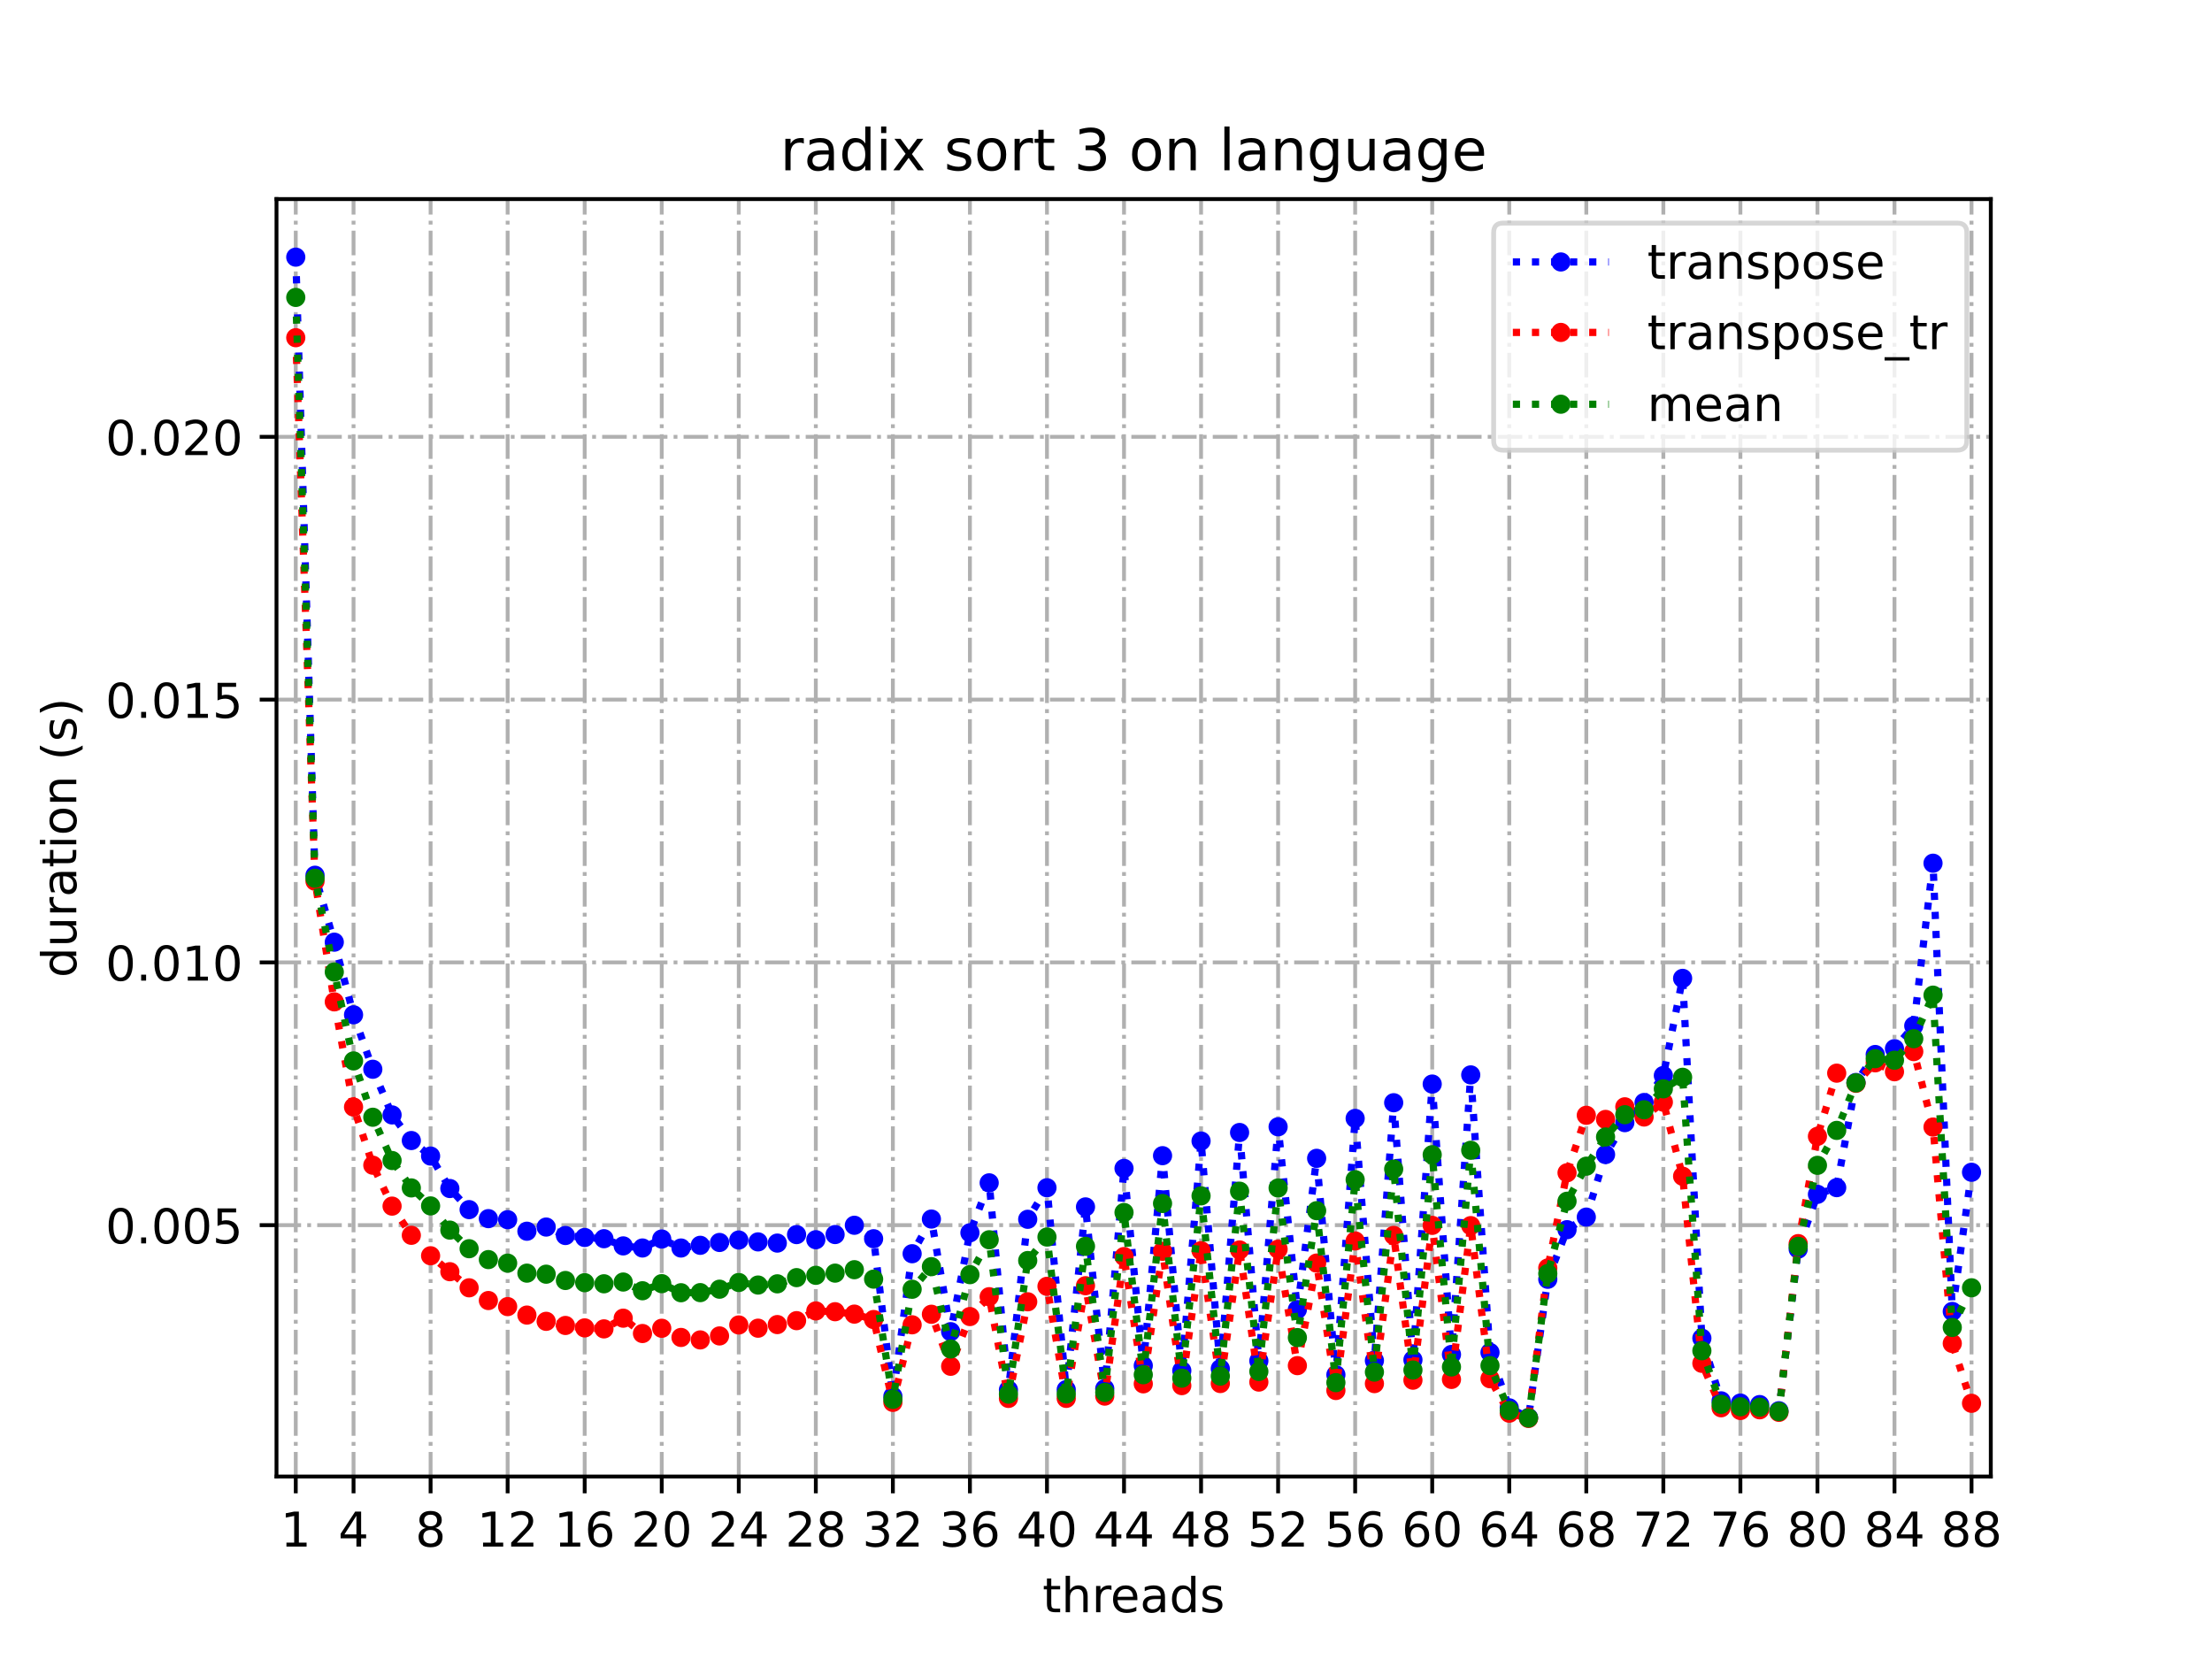 <?xml version="1.0" encoding="utf-8" standalone="no"?>
<!DOCTYPE svg PUBLIC "-//W3C//DTD SVG 1.1//EN"
  "http://www.w3.org/Graphics/SVG/1.1/DTD/svg11.dtd">
<!-- Created with matplotlib (https://matplotlib.org/) -->
<svg height="345.6pt" version="1.1" viewBox="0 0 460.8 345.6" width="460.8pt" xmlns="http://www.w3.org/2000/svg" xmlns:xlink="http://www.w3.org/1999/xlink">
 <defs>
  <style type="text/css">
*{stroke-linecap:butt;stroke-linejoin:round;}
  </style>
 </defs>
 <g id="figure_1">
  <g id="patch_1">
   <path d="M 0 345.6 
L 460.8 345.6 
L 460.8 0 
L 0 0 
z
" style="fill:#ffffff;"/>
  </g>
  <g id="axes_1">
   <g id="patch_2">
    <path d="M 57.6 307.584 
L 414.72 307.584 
L 414.72 41.472 
L 57.6 41.472 
z
" style="fill:#ffffff;"/>
   </g>
   <g id="matplotlib.axis_1">
    <g id="xtick_1">
     <g id="line2d_1">
      <path clip-path="url(#p3babe3e6b0)" d="M 61.613 307.584 
L 61.613 41.472 
" style="fill:none;stroke:#b0b0b0;stroke-dasharray:5.12,1.28,0.8,1.28;stroke-dashoffset:0;stroke-width:0.8;"/>
     </g>
     <g id="line2d_2">
      <defs>
       <path d="M 0 0 
L 0 3.5 
" id="m367f1cad41" style="stroke:#000000;stroke-width:0.8;"/>
      </defs>
      <g>
       <use style="stroke:#000000;stroke-width:0.8;" x="61.613" xlink:href="#m367f1cad41" y="307.584"/>
      </g>
     </g>
     <g id="text_1">
      <!-- 1 -->
      <defs>
       <path d="M 12.406 8.297 
L 28.516 8.297 
L 28.516 63.922 
L 10.984 60.406 
L 10.984 69.391 
L 28.422 72.906 
L 38.281 72.906 
L 38.281 8.297 
L 54.391 8.297 
L 54.391 0 
L 12.406 0 
z
" id="DejaVuSans-49"/>
      </defs>
      <g transform="translate(58.431 322.182)scale(0.1 -0.1)">
       <use xlink:href="#DejaVuSans-49"/>
      </g>
     </g>
    </g>
    <g id="xtick_2">
     <g id="line2d_3">
      <path clip-path="url(#p3babe3e6b0)" d="M 73.65 307.584 
L 73.65 41.472 
" style="fill:none;stroke:#b0b0b0;stroke-dasharray:5.12,1.28,0.8,1.28;stroke-dashoffset:0;stroke-width:0.8;"/>
     </g>
     <g id="line2d_4">
      <g>
       <use style="stroke:#000000;stroke-width:0.8;" x="73.65" xlink:href="#m367f1cad41" y="307.584"/>
      </g>
     </g>
     <g id="text_2">
      <!-- 4 -->
      <defs>
       <path d="M 37.797 64.312 
L 12.891 25.391 
L 37.797 25.391 
z
M 35.203 72.906 
L 47.609 72.906 
L 47.609 25.391 
L 58.016 25.391 
L 58.016 17.188 
L 47.609 17.188 
L 47.609 0 
L 37.797 0 
L 37.797 17.188 
L 4.891 17.188 
L 4.891 26.703 
z
" id="DejaVuSans-52"/>
      </defs>
      <g transform="translate(70.469 322.182)scale(0.1 -0.1)">
       <use xlink:href="#DejaVuSans-52"/>
      </g>
     </g>
    </g>
    <g id="xtick_3">
     <g id="line2d_5">
      <path clip-path="url(#p3babe3e6b0)" d="M 89.701 307.584 
L 89.701 41.472 
" style="fill:none;stroke:#b0b0b0;stroke-dasharray:5.12,1.28,0.8,1.28;stroke-dashoffset:0;stroke-width:0.8;"/>
     </g>
     <g id="line2d_6">
      <g>
       <use style="stroke:#000000;stroke-width:0.8;" x="89.701" xlink:href="#m367f1cad41" y="307.584"/>
      </g>
     </g>
     <g id="text_3">
      <!-- 8 -->
      <defs>
       <path d="M 31.781 34.625 
Q 24.75 34.625 20.719 30.859 
Q 16.703 27.094 16.703 20.516 
Q 16.703 13.922 20.719 10.156 
Q 24.75 6.391 31.781 6.391 
Q 38.812 6.391 42.859 10.172 
Q 46.922 13.969 46.922 20.516 
Q 46.922 27.094 42.891 30.859 
Q 38.875 34.625 31.781 34.625 
z
M 21.922 38.812 
Q 15.578 40.375 12.031 44.719 
Q 8.5 49.078 8.5 55.328 
Q 8.5 64.062 14.719 69.141 
Q 20.953 74.219 31.781 74.219 
Q 42.672 74.219 48.875 69.141 
Q 55.078 64.062 55.078 55.328 
Q 55.078 49.078 51.531 44.719 
Q 48 40.375 41.703 38.812 
Q 48.828 37.156 52.797 32.312 
Q 56.781 27.484 56.781 20.516 
Q 56.781 9.906 50.312 4.234 
Q 43.844 -1.422 31.781 -1.422 
Q 19.734 -1.422 13.25 4.234 
Q 6.781 9.906 6.781 20.516 
Q 6.781 27.484 10.781 32.312 
Q 14.797 37.156 21.922 38.812 
z
M 18.312 54.391 
Q 18.312 48.734 21.844 45.562 
Q 25.391 42.391 31.781 42.391 
Q 38.141 42.391 41.719 45.562 
Q 45.312 48.734 45.312 54.391 
Q 45.312 60.062 41.719 63.234 
Q 38.141 66.406 31.781 66.406 
Q 25.391 66.406 21.844 63.234 
Q 18.312 60.062 18.312 54.391 
z
" id="DejaVuSans-56"/>
      </defs>
      <g transform="translate(86.519 322.182)scale(0.1 -0.1)">
       <use xlink:href="#DejaVuSans-56"/>
      </g>
     </g>
    </g>
    <g id="xtick_4">
     <g id="line2d_7">
      <path clip-path="url(#p3babe3e6b0)" d="M 105.751 307.584 
L 105.751 41.472 
" style="fill:none;stroke:#b0b0b0;stroke-dasharray:5.12,1.28,0.8,1.28;stroke-dashoffset:0;stroke-width:0.8;"/>
     </g>
     <g id="line2d_8">
      <g>
       <use style="stroke:#000000;stroke-width:0.8;" x="105.751" xlink:href="#m367f1cad41" y="307.584"/>
      </g>
     </g>
     <g id="text_4">
      <!-- 12 -->
      <defs>
       <path d="M 19.188 8.297 
L 53.609 8.297 
L 53.609 0 
L 7.328 0 
L 7.328 8.297 
Q 12.938 14.109 22.625 23.891 
Q 32.328 33.688 34.812 36.531 
Q 39.547 41.844 41.422 45.531 
Q 43.312 49.219 43.312 52.781 
Q 43.312 58.594 39.234 62.25 
Q 35.156 65.922 28.609 65.922 
Q 23.969 65.922 18.812 64.312 
Q 13.672 62.703 7.812 59.422 
L 7.812 69.391 
Q 13.766 71.781 18.938 73 
Q 24.125 74.219 28.422 74.219 
Q 39.75 74.219 46.484 68.547 
Q 53.219 62.891 53.219 53.422 
Q 53.219 48.922 51.531 44.891 
Q 49.859 40.875 45.406 35.406 
Q 44.188 33.984 37.641 27.219 
Q 31.109 20.453 19.188 8.297 
z
" id="DejaVuSans-50"/>
      </defs>
      <g transform="translate(99.389 322.182)scale(0.1 -0.1)">
       <use xlink:href="#DejaVuSans-49"/>
       <use x="63.623" xlink:href="#DejaVuSans-50"/>
      </g>
     </g>
    </g>
    <g id="xtick_5">
     <g id="line2d_9">
      <path clip-path="url(#p3babe3e6b0)" d="M 121.801 307.584 
L 121.801 41.472 
" style="fill:none;stroke:#b0b0b0;stroke-dasharray:5.12,1.28,0.8,1.28;stroke-dashoffset:0;stroke-width:0.8;"/>
     </g>
     <g id="line2d_10">
      <g>
       <use style="stroke:#000000;stroke-width:0.8;" x="121.801" xlink:href="#m367f1cad41" y="307.584"/>
      </g>
     </g>
     <g id="text_5">
      <!-- 16 -->
      <defs>
       <path d="M 33.016 40.375 
Q 26.375 40.375 22.484 35.828 
Q 18.609 31.297 18.609 23.391 
Q 18.609 15.531 22.484 10.953 
Q 26.375 6.391 33.016 6.391 
Q 39.656 6.391 43.531 10.953 
Q 47.406 15.531 47.406 23.391 
Q 47.406 31.297 43.531 35.828 
Q 39.656 40.375 33.016 40.375 
z
M 52.594 71.297 
L 52.594 62.312 
Q 48.875 64.062 45.094 64.984 
Q 41.312 65.922 37.594 65.922 
Q 27.828 65.922 22.672 59.328 
Q 17.531 52.734 16.797 39.406 
Q 19.672 43.656 24.016 45.922 
Q 28.375 48.188 33.594 48.188 
Q 44.578 48.188 50.953 41.516 
Q 57.328 34.859 57.328 23.391 
Q 57.328 12.156 50.688 5.359 
Q 44.047 -1.422 33.016 -1.422 
Q 20.359 -1.422 13.672 8.266 
Q 6.984 17.969 6.984 36.375 
Q 6.984 53.656 15.188 63.938 
Q 23.391 74.219 37.203 74.219 
Q 40.922 74.219 44.703 73.484 
Q 48.484 72.75 52.594 71.297 
z
" id="DejaVuSans-54"/>
      </defs>
      <g transform="translate(115.439 322.182)scale(0.1 -0.1)">
       <use xlink:href="#DejaVuSans-49"/>
       <use x="63.623" xlink:href="#DejaVuSans-54"/>
      </g>
     </g>
    </g>
    <g id="xtick_6">
     <g id="line2d_11">
      <path clip-path="url(#p3babe3e6b0)" d="M 137.852 307.584 
L 137.852 41.472 
" style="fill:none;stroke:#b0b0b0;stroke-dasharray:5.12,1.28,0.8,1.28;stroke-dashoffset:0;stroke-width:0.8;"/>
     </g>
     <g id="line2d_12">
      <g>
       <use style="stroke:#000000;stroke-width:0.8;" x="137.852" xlink:href="#m367f1cad41" y="307.584"/>
      </g>
     </g>
     <g id="text_6">
      <!-- 20 -->
      <defs>
       <path d="M 31.781 66.406 
Q 24.172 66.406 20.328 58.906 
Q 16.5 51.422 16.5 36.375 
Q 16.5 21.391 20.328 13.891 
Q 24.172 6.391 31.781 6.391 
Q 39.453 6.391 43.281 13.891 
Q 47.125 21.391 47.125 36.375 
Q 47.125 51.422 43.281 58.906 
Q 39.453 66.406 31.781 66.406 
z
M 31.781 74.219 
Q 44.047 74.219 50.516 64.516 
Q 56.984 54.828 56.984 36.375 
Q 56.984 17.969 50.516 8.266 
Q 44.047 -1.422 31.781 -1.422 
Q 19.531 -1.422 13.062 8.266 
Q 6.594 17.969 6.594 36.375 
Q 6.594 54.828 13.062 64.516 
Q 19.531 74.219 31.781 74.219 
z
" id="DejaVuSans-48"/>
      </defs>
      <g transform="translate(131.489 322.182)scale(0.1 -0.1)">
       <use xlink:href="#DejaVuSans-50"/>
       <use x="63.623" xlink:href="#DejaVuSans-48"/>
      </g>
     </g>
    </g>
    <g id="xtick_7">
     <g id="line2d_13">
      <path clip-path="url(#p3babe3e6b0)" d="M 153.902 307.584 
L 153.902 41.472 
" style="fill:none;stroke:#b0b0b0;stroke-dasharray:5.12,1.28,0.8,1.28;stroke-dashoffset:0;stroke-width:0.8;"/>
     </g>
     <g id="line2d_14">
      <g>
       <use style="stroke:#000000;stroke-width:0.8;" x="153.902" xlink:href="#m367f1cad41" y="307.584"/>
      </g>
     </g>
     <g id="text_7">
      <!-- 24 -->
      <g transform="translate(147.54 322.182)scale(0.1 -0.1)">
       <use xlink:href="#DejaVuSans-50"/>
       <use x="63.623" xlink:href="#DejaVuSans-52"/>
      </g>
     </g>
    </g>
    <g id="xtick_8">
     <g id="line2d_15">
      <path clip-path="url(#p3babe3e6b0)" d="M 169.952 307.584 
L 169.952 41.472 
" style="fill:none;stroke:#b0b0b0;stroke-dasharray:5.12,1.28,0.8,1.28;stroke-dashoffset:0;stroke-width:0.8;"/>
     </g>
     <g id="line2d_16">
      <g>
       <use style="stroke:#000000;stroke-width:0.8;" x="169.952" xlink:href="#m367f1cad41" y="307.584"/>
      </g>
     </g>
     <g id="text_8">
      <!-- 28 -->
      <g transform="translate(163.59 322.182)scale(0.1 -0.1)">
       <use xlink:href="#DejaVuSans-50"/>
       <use x="63.623" xlink:href="#DejaVuSans-56"/>
      </g>
     </g>
    </g>
    <g id="xtick_9">
     <g id="line2d_17">
      <path clip-path="url(#p3babe3e6b0)" d="M 186.003 307.584 
L 186.003 41.472 
" style="fill:none;stroke:#b0b0b0;stroke-dasharray:5.12,1.28,0.8,1.28;stroke-dashoffset:0;stroke-width:0.8;"/>
     </g>
     <g id="line2d_18">
      <g>
       <use style="stroke:#000000;stroke-width:0.8;" x="186.003" xlink:href="#m367f1cad41" y="307.584"/>
      </g>
     </g>
     <g id="text_9">
      <!-- 32 -->
      <defs>
       <path d="M 40.578 39.312 
Q 47.656 37.797 51.625 33 
Q 55.609 28.219 55.609 21.188 
Q 55.609 10.406 48.188 4.484 
Q 40.766 -1.422 27.094 -1.422 
Q 22.516 -1.422 17.656 -0.516 
Q 12.797 0.391 7.625 2.203 
L 7.625 11.719 
Q 11.719 9.328 16.594 8.109 
Q 21.484 6.891 26.812 6.891 
Q 36.078 6.891 40.938 10.547 
Q 45.797 14.203 45.797 21.188 
Q 45.797 27.641 41.281 31.266 
Q 36.766 34.906 28.719 34.906 
L 20.219 34.906 
L 20.219 43.016 
L 29.109 43.016 
Q 36.375 43.016 40.234 45.922 
Q 44.094 48.828 44.094 54.297 
Q 44.094 59.906 40.109 62.906 
Q 36.141 65.922 28.719 65.922 
Q 24.656 65.922 20.016 65.031 
Q 15.375 64.156 9.812 62.312 
L 9.812 71.094 
Q 15.438 72.656 20.344 73.438 
Q 25.25 74.219 29.594 74.219 
Q 40.828 74.219 47.359 69.109 
Q 53.906 64.016 53.906 55.328 
Q 53.906 49.266 50.438 45.094 
Q 46.969 40.922 40.578 39.312 
z
" id="DejaVuSans-51"/>
      </defs>
      <g transform="translate(179.64 322.182)scale(0.1 -0.1)">
       <use xlink:href="#DejaVuSans-51"/>
       <use x="63.623" xlink:href="#DejaVuSans-50"/>
      </g>
     </g>
    </g>
    <g id="xtick_10">
     <g id="line2d_19">
      <path clip-path="url(#p3babe3e6b0)" d="M 202.053 307.584 
L 202.053 41.472 
" style="fill:none;stroke:#b0b0b0;stroke-dasharray:5.12,1.28,0.8,1.28;stroke-dashoffset:0;stroke-width:0.8;"/>
     </g>
     <g id="line2d_20">
      <g>
       <use style="stroke:#000000;stroke-width:0.8;" x="202.053" xlink:href="#m367f1cad41" y="307.584"/>
      </g>
     </g>
     <g id="text_10">
      <!-- 36 -->
      <g transform="translate(195.691 322.182)scale(0.1 -0.1)">
       <use xlink:href="#DejaVuSans-51"/>
       <use x="63.623" xlink:href="#DejaVuSans-54"/>
      </g>
     </g>
    </g>
    <g id="xtick_11">
     <g id="line2d_21">
      <path clip-path="url(#p3babe3e6b0)" d="M 218.103 307.584 
L 218.103 41.472 
" style="fill:none;stroke:#b0b0b0;stroke-dasharray:5.12,1.28,0.8,1.28;stroke-dashoffset:0;stroke-width:0.8;"/>
     </g>
     <g id="line2d_22">
      <g>
       <use style="stroke:#000000;stroke-width:0.8;" x="218.103" xlink:href="#m367f1cad41" y="307.584"/>
      </g>
     </g>
     <g id="text_11">
      <!-- 40 -->
      <g transform="translate(211.741 322.182)scale(0.1 -0.1)">
       <use xlink:href="#DejaVuSans-52"/>
       <use x="63.623" xlink:href="#DejaVuSans-48"/>
      </g>
     </g>
    </g>
    <g id="xtick_12">
     <g id="line2d_23">
      <path clip-path="url(#p3babe3e6b0)" d="M 234.154 307.584 
L 234.154 41.472 
" style="fill:none;stroke:#b0b0b0;stroke-dasharray:5.12,1.28,0.8,1.28;stroke-dashoffset:0;stroke-width:0.8;"/>
     </g>
     <g id="line2d_24">
      <g>
       <use style="stroke:#000000;stroke-width:0.8;" x="234.154" xlink:href="#m367f1cad41" y="307.584"/>
      </g>
     </g>
     <g id="text_12">
      <!-- 44 -->
      <g transform="translate(227.791 322.182)scale(0.1 -0.1)">
       <use xlink:href="#DejaVuSans-52"/>
       <use x="63.623" xlink:href="#DejaVuSans-52"/>
      </g>
     </g>
    </g>
    <g id="xtick_13">
     <g id="line2d_25">
      <path clip-path="url(#p3babe3e6b0)" d="M 250.204 307.584 
L 250.204 41.472 
" style="fill:none;stroke:#b0b0b0;stroke-dasharray:5.12,1.28,0.8,1.28;stroke-dashoffset:0;stroke-width:0.8;"/>
     </g>
     <g id="line2d_26">
      <g>
       <use style="stroke:#000000;stroke-width:0.8;" x="250.204" xlink:href="#m367f1cad41" y="307.584"/>
      </g>
     </g>
     <g id="text_13">
      <!-- 48 -->
      <g transform="translate(243.842 322.182)scale(0.1 -0.1)">
       <use xlink:href="#DejaVuSans-52"/>
       <use x="63.623" xlink:href="#DejaVuSans-56"/>
      </g>
     </g>
    </g>
    <g id="xtick_14">
     <g id="line2d_27">
      <path clip-path="url(#p3babe3e6b0)" d="M 266.254 307.584 
L 266.254 41.472 
" style="fill:none;stroke:#b0b0b0;stroke-dasharray:5.12,1.28,0.8,1.28;stroke-dashoffset:0;stroke-width:0.8;"/>
     </g>
     <g id="line2d_28">
      <g>
       <use style="stroke:#000000;stroke-width:0.8;" x="266.254" xlink:href="#m367f1cad41" y="307.584"/>
      </g>
     </g>
     <g id="text_14">
      <!-- 52 -->
      <defs>
       <path d="M 10.797 72.906 
L 49.516 72.906 
L 49.516 64.594 
L 19.828 64.594 
L 19.828 46.734 
Q 21.969 47.469 24.109 47.828 
Q 26.266 48.188 28.422 48.188 
Q 40.625 48.188 47.75 41.5 
Q 54.891 34.812 54.891 23.391 
Q 54.891 11.625 47.562 5.094 
Q 40.234 -1.422 26.906 -1.422 
Q 22.312 -1.422 17.547 -0.641 
Q 12.797 0.141 7.719 1.703 
L 7.719 11.625 
Q 12.109 9.234 16.797 8.062 
Q 21.484 6.891 26.703 6.891 
Q 35.156 6.891 40.078 11.328 
Q 45.016 15.766 45.016 23.391 
Q 45.016 31 40.078 35.438 
Q 35.156 39.891 26.703 39.891 
Q 22.75 39.891 18.812 39.016 
Q 14.891 38.141 10.797 36.281 
z
" id="DejaVuSans-53"/>
      </defs>
      <g transform="translate(259.892 322.182)scale(0.1 -0.1)">
       <use xlink:href="#DejaVuSans-53"/>
       <use x="63.623" xlink:href="#DejaVuSans-50"/>
      </g>
     </g>
    </g>
    <g id="xtick_15">
     <g id="line2d_29">
      <path clip-path="url(#p3babe3e6b0)" d="M 282.305 307.584 
L 282.305 41.472 
" style="fill:none;stroke:#b0b0b0;stroke-dasharray:5.12,1.28,0.8,1.28;stroke-dashoffset:0;stroke-width:0.8;"/>
     </g>
     <g id="line2d_30">
      <g>
       <use style="stroke:#000000;stroke-width:0.8;" x="282.305" xlink:href="#m367f1cad41" y="307.584"/>
      </g>
     </g>
     <g id="text_15">
      <!-- 56 -->
      <g transform="translate(275.942 322.182)scale(0.1 -0.1)">
       <use xlink:href="#DejaVuSans-53"/>
       <use x="63.623" xlink:href="#DejaVuSans-54"/>
      </g>
     </g>
    </g>
    <g id="xtick_16">
     <g id="line2d_31">
      <path clip-path="url(#p3babe3e6b0)" d="M 298.355 307.584 
L 298.355 41.472 
" style="fill:none;stroke:#b0b0b0;stroke-dasharray:5.12,1.28,0.8,1.28;stroke-dashoffset:0;stroke-width:0.8;"/>
     </g>
     <g id="line2d_32">
      <g>
       <use style="stroke:#000000;stroke-width:0.8;" x="298.355" xlink:href="#m367f1cad41" y="307.584"/>
      </g>
     </g>
     <g id="text_16">
      <!-- 60 -->
      <g transform="translate(291.993 322.182)scale(0.1 -0.1)">
       <use xlink:href="#DejaVuSans-54"/>
       <use x="63.623" xlink:href="#DejaVuSans-48"/>
      </g>
     </g>
    </g>
    <g id="xtick_17">
     <g id="line2d_33">
      <path clip-path="url(#p3babe3e6b0)" d="M 314.405 307.584 
L 314.405 41.472 
" style="fill:none;stroke:#b0b0b0;stroke-dasharray:5.12,1.28,0.8,1.28;stroke-dashoffset:0;stroke-width:0.8;"/>
     </g>
     <g id="line2d_34">
      <g>
       <use style="stroke:#000000;stroke-width:0.8;" x="314.405" xlink:href="#m367f1cad41" y="307.584"/>
      </g>
     </g>
     <g id="text_17">
      <!-- 64 -->
      <g transform="translate(308.043 322.182)scale(0.1 -0.1)">
       <use xlink:href="#DejaVuSans-54"/>
       <use x="63.623" xlink:href="#DejaVuSans-52"/>
      </g>
     </g>
    </g>
    <g id="xtick_18">
     <g id="line2d_35">
      <path clip-path="url(#p3babe3e6b0)" d="M 330.456 307.584 
L 330.456 41.472 
" style="fill:none;stroke:#b0b0b0;stroke-dasharray:5.12,1.28,0.8,1.28;stroke-dashoffset:0;stroke-width:0.8;"/>
     </g>
     <g id="line2d_36">
      <g>
       <use style="stroke:#000000;stroke-width:0.8;" x="330.456" xlink:href="#m367f1cad41" y="307.584"/>
      </g>
     </g>
     <g id="text_18">
      <!-- 68 -->
      <g transform="translate(324.093 322.182)scale(0.1 -0.1)">
       <use xlink:href="#DejaVuSans-54"/>
       <use x="63.623" xlink:href="#DejaVuSans-56"/>
      </g>
     </g>
    </g>
    <g id="xtick_19">
     <g id="line2d_37">
      <path clip-path="url(#p3babe3e6b0)" d="M 346.506 307.584 
L 346.506 41.472 
" style="fill:none;stroke:#b0b0b0;stroke-dasharray:5.12,1.28,0.8,1.28;stroke-dashoffset:0;stroke-width:0.8;"/>
     </g>
     <g id="line2d_38">
      <g>
       <use style="stroke:#000000;stroke-width:0.8;" x="346.506" xlink:href="#m367f1cad41" y="307.584"/>
      </g>
     </g>
     <g id="text_19">
      <!-- 72 -->
      <defs>
       <path d="M 8.203 72.906 
L 55.078 72.906 
L 55.078 68.703 
L 28.609 0 
L 18.312 0 
L 43.219 64.594 
L 8.203 64.594 
z
" id="DejaVuSans-55"/>
      </defs>
      <g transform="translate(340.144 322.182)scale(0.1 -0.1)">
       <use xlink:href="#DejaVuSans-55"/>
       <use x="63.623" xlink:href="#DejaVuSans-50"/>
      </g>
     </g>
    </g>
    <g id="xtick_20">
     <g id="line2d_39">
      <path clip-path="url(#p3babe3e6b0)" d="M 362.556 307.584 
L 362.556 41.472 
" style="fill:none;stroke:#b0b0b0;stroke-dasharray:5.12,1.28,0.8,1.28;stroke-dashoffset:0;stroke-width:0.8;"/>
     </g>
     <g id="line2d_40">
      <g>
       <use style="stroke:#000000;stroke-width:0.8;" x="362.556" xlink:href="#m367f1cad41" y="307.584"/>
      </g>
     </g>
     <g id="text_20">
      <!-- 76 -->
      <g transform="translate(356.194 322.182)scale(0.1 -0.1)">
       <use xlink:href="#DejaVuSans-55"/>
       <use x="63.623" xlink:href="#DejaVuSans-54"/>
      </g>
     </g>
    </g>
    <g id="xtick_21">
     <g id="line2d_41">
      <path clip-path="url(#p3babe3e6b0)" d="M 378.607 307.584 
L 378.607 41.472 
" style="fill:none;stroke:#b0b0b0;stroke-dasharray:5.12,1.28,0.8,1.28;stroke-dashoffset:0;stroke-width:0.8;"/>
     </g>
     <g id="line2d_42">
      <g>
       <use style="stroke:#000000;stroke-width:0.8;" x="378.607" xlink:href="#m367f1cad41" y="307.584"/>
      </g>
     </g>
     <g id="text_21">
      <!-- 80 -->
      <g transform="translate(372.244 322.182)scale(0.1 -0.1)">
       <use xlink:href="#DejaVuSans-56"/>
       <use x="63.623" xlink:href="#DejaVuSans-48"/>
      </g>
     </g>
    </g>
    <g id="xtick_22">
     <g id="line2d_43">
      <path clip-path="url(#p3babe3e6b0)" d="M 394.657 307.584 
L 394.657 41.472 
" style="fill:none;stroke:#b0b0b0;stroke-dasharray:5.12,1.28,0.8,1.28;stroke-dashoffset:0;stroke-width:0.8;"/>
     </g>
     <g id="line2d_44">
      <g>
       <use style="stroke:#000000;stroke-width:0.8;" x="394.657" xlink:href="#m367f1cad41" y="307.584"/>
      </g>
     </g>
     <g id="text_22">
      <!-- 84 -->
      <g transform="translate(388.295 322.182)scale(0.1 -0.1)">
       <use xlink:href="#DejaVuSans-56"/>
       <use x="63.623" xlink:href="#DejaVuSans-52"/>
      </g>
     </g>
    </g>
    <g id="xtick_23">
     <g id="line2d_45">
      <path clip-path="url(#p3babe3e6b0)" d="M 410.707 307.584 
L 410.707 41.472 
" style="fill:none;stroke:#b0b0b0;stroke-dasharray:5.12,1.28,0.8,1.28;stroke-dashoffset:0;stroke-width:0.8;"/>
     </g>
     <g id="line2d_46">
      <g>
       <use style="stroke:#000000;stroke-width:0.8;" x="410.707" xlink:href="#m367f1cad41" y="307.584"/>
      </g>
     </g>
     <g id="text_23">
      <!-- 88 -->
      <g transform="translate(404.345 322.182)scale(0.1 -0.1)">
       <use xlink:href="#DejaVuSans-56"/>
       <use x="63.623" xlink:href="#DejaVuSans-56"/>
      </g>
     </g>
    </g>
    <g id="text_24">
     <!-- threads -->
     <defs>
      <path d="M 18.312 70.219 
L 18.312 54.688 
L 36.812 54.688 
L 36.812 47.703 
L 18.312 47.703 
L 18.312 18.016 
Q 18.312 11.328 20.141 9.422 
Q 21.969 7.516 27.594 7.516 
L 36.812 7.516 
L 36.812 0 
L 27.594 0 
Q 17.188 0 13.234 3.875 
Q 9.281 7.766 9.281 18.016 
L 9.281 47.703 
L 2.688 47.703 
L 2.688 54.688 
L 9.281 54.688 
L 9.281 70.219 
z
" id="DejaVuSans-116"/>
      <path d="M 54.891 33.016 
L 54.891 0 
L 45.906 0 
L 45.906 32.719 
Q 45.906 40.484 42.875 44.328 
Q 39.844 48.188 33.797 48.188 
Q 26.516 48.188 22.312 43.547 
Q 18.109 38.922 18.109 30.906 
L 18.109 0 
L 9.078 0 
L 9.078 75.984 
L 18.109 75.984 
L 18.109 46.188 
Q 21.344 51.125 25.703 53.562 
Q 30.078 56 35.797 56 
Q 45.219 56 50.047 50.172 
Q 54.891 44.344 54.891 33.016 
z
" id="DejaVuSans-104"/>
      <path d="M 41.109 46.297 
Q 39.594 47.172 37.812 47.578 
Q 36.031 48 33.891 48 
Q 26.266 48 22.188 43.047 
Q 18.109 38.094 18.109 28.812 
L 18.109 0 
L 9.078 0 
L 9.078 54.688 
L 18.109 54.688 
L 18.109 46.188 
Q 20.953 51.172 25.484 53.578 
Q 30.031 56 36.531 56 
Q 37.453 56 38.578 55.875 
Q 39.703 55.766 41.062 55.516 
z
" id="DejaVuSans-114"/>
      <path d="M 56.203 29.594 
L 56.203 25.203 
L 14.891 25.203 
Q 15.484 15.922 20.484 11.062 
Q 25.484 6.203 34.422 6.203 
Q 39.594 6.203 44.453 7.469 
Q 49.312 8.734 54.109 11.281 
L 54.109 2.781 
Q 49.266 0.734 44.188 -0.344 
Q 39.109 -1.422 33.891 -1.422 
Q 20.797 -1.422 13.156 6.188 
Q 5.516 13.812 5.516 26.812 
Q 5.516 40.234 12.766 48.109 
Q 20.016 56 32.328 56 
Q 43.359 56 49.781 48.891 
Q 56.203 41.797 56.203 29.594 
z
M 47.219 32.234 
Q 47.125 39.594 43.094 43.984 
Q 39.062 48.391 32.422 48.391 
Q 24.906 48.391 20.391 44.141 
Q 15.875 39.891 15.188 32.172 
z
" id="DejaVuSans-101"/>
      <path d="M 34.281 27.484 
Q 23.391 27.484 19.188 25 
Q 14.984 22.516 14.984 16.5 
Q 14.984 11.719 18.141 8.906 
Q 21.297 6.109 26.703 6.109 
Q 34.188 6.109 38.703 11.406 
Q 43.219 16.703 43.219 25.484 
L 43.219 27.484 
z
M 52.203 31.203 
L 52.203 0 
L 43.219 0 
L 43.219 8.297 
Q 40.141 3.328 35.547 0.953 
Q 30.953 -1.422 24.312 -1.422 
Q 15.922 -1.422 10.953 3.297 
Q 6 8.016 6 15.922 
Q 6 25.141 12.172 29.828 
Q 18.359 34.516 30.609 34.516 
L 43.219 34.516 
L 43.219 35.406 
Q 43.219 41.609 39.141 45 
Q 35.062 48.391 27.688 48.391 
Q 23 48.391 18.547 47.266 
Q 14.109 46.141 10.016 43.891 
L 10.016 52.203 
Q 14.938 54.109 19.578 55.047 
Q 24.219 56 28.609 56 
Q 40.484 56 46.344 49.844 
Q 52.203 43.703 52.203 31.203 
z
" id="DejaVuSans-97"/>
      <path d="M 45.406 46.391 
L 45.406 75.984 
L 54.391 75.984 
L 54.391 0 
L 45.406 0 
L 45.406 8.203 
Q 42.578 3.328 38.25 0.953 
Q 33.938 -1.422 27.875 -1.422 
Q 17.969 -1.422 11.734 6.484 
Q 5.516 14.406 5.516 27.297 
Q 5.516 40.188 11.734 48.094 
Q 17.969 56 27.875 56 
Q 33.938 56 38.25 53.625 
Q 42.578 51.266 45.406 46.391 
z
M 14.797 27.297 
Q 14.797 17.391 18.875 11.75 
Q 22.953 6.109 30.078 6.109 
Q 37.203 6.109 41.297 11.75 
Q 45.406 17.391 45.406 27.297 
Q 45.406 37.203 41.297 42.844 
Q 37.203 48.484 30.078 48.484 
Q 22.953 48.484 18.875 42.844 
Q 14.797 37.203 14.797 27.297 
z
" id="DejaVuSans-100"/>
      <path d="M 44.281 53.078 
L 44.281 44.578 
Q 40.484 46.531 36.375 47.5 
Q 32.281 48.484 27.875 48.484 
Q 21.188 48.484 17.844 46.438 
Q 14.5 44.391 14.5 40.281 
Q 14.5 37.156 16.891 35.375 
Q 19.281 33.594 26.516 31.984 
L 29.594 31.297 
Q 39.156 29.25 43.188 25.516 
Q 47.219 21.781 47.219 15.094 
Q 47.219 7.469 41.188 3.016 
Q 35.156 -1.422 24.609 -1.422 
Q 20.219 -1.422 15.453 -0.562 
Q 10.688 0.297 5.422 2 
L 5.422 11.281 
Q 10.406 8.688 15.234 7.391 
Q 20.062 6.109 24.812 6.109 
Q 31.156 6.109 34.562 8.281 
Q 37.984 10.453 37.984 14.406 
Q 37.984 18.062 35.516 20.016 
Q 33.062 21.969 24.703 23.781 
L 21.578 24.516 
Q 13.234 26.266 9.516 29.906 
Q 5.812 33.547 5.812 39.891 
Q 5.812 47.609 11.281 51.797 
Q 16.75 56 26.812 56 
Q 31.781 56 36.172 55.266 
Q 40.578 54.547 44.281 53.078 
z
" id="DejaVuSans-115"/>
     </defs>
     <g transform="translate(217.169 335.861)scale(0.1 -0.1)">
      <use xlink:href="#DejaVuSans-116"/>
      <use x="39.209" xlink:href="#DejaVuSans-104"/>
      <use x="102.588" xlink:href="#DejaVuSans-114"/>
      <use x="141.451" xlink:href="#DejaVuSans-101"/>
      <use x="202.975" xlink:href="#DejaVuSans-97"/>
      <use x="264.254" xlink:href="#DejaVuSans-100"/>
      <use x="327.73" xlink:href="#DejaVuSans-115"/>
     </g>
    </g>
   </g>
   <g id="matplotlib.axis_2">
    <g id="ytick_1">
     <g id="line2d_47">
      <path clip-path="url(#p3babe3e6b0)" d="M 57.6 255.222 
L 414.72 255.222 
" style="fill:none;stroke:#b0b0b0;stroke-dasharray:5.12,1.28,0.8,1.28;stroke-dashoffset:0;stroke-width:0.8;"/>
     </g>
     <g id="line2d_48">
      <defs>
       <path d="M 0 0 
L -3.5 0 
" id="mdc0dc63cb4" style="stroke:#000000;stroke-width:0.8;"/>
      </defs>
      <g>
       <use style="stroke:#000000;stroke-width:0.8;" x="57.6" xlink:href="#mdc0dc63cb4" y="255.222"/>
      </g>
     </g>
     <g id="text_25">
      <!-- 0.005 -->
      <defs>
       <path d="M 10.688 12.406 
L 21 12.406 
L 21 0 
L 10.688 0 
z
" id="DejaVuSans-46"/>
      </defs>
      <g transform="translate(21.972 259.022)scale(0.1 -0.1)">
       <use xlink:href="#DejaVuSans-48"/>
       <use x="63.623" xlink:href="#DejaVuSans-46"/>
       <use x="95.41" xlink:href="#DejaVuSans-48"/>
       <use x="159.033" xlink:href="#DejaVuSans-48"/>
       <use x="222.656" xlink:href="#DejaVuSans-53"/>
      </g>
     </g>
    </g>
    <g id="ytick_2">
     <g id="line2d_49">
      <path clip-path="url(#p3babe3e6b0)" d="M 57.6 200.482 
L 414.72 200.482 
" style="fill:none;stroke:#b0b0b0;stroke-dasharray:5.12,1.28,0.8,1.28;stroke-dashoffset:0;stroke-width:0.8;"/>
     </g>
     <g id="line2d_50">
      <g>
       <use style="stroke:#000000;stroke-width:0.8;" x="57.6" xlink:href="#mdc0dc63cb4" y="200.482"/>
      </g>
     </g>
     <g id="text_26">
      <!-- 0.010 -->
      <g transform="translate(21.972 204.281)scale(0.1 -0.1)">
       <use xlink:href="#DejaVuSans-48"/>
       <use x="63.623" xlink:href="#DejaVuSans-46"/>
       <use x="95.41" xlink:href="#DejaVuSans-48"/>
       <use x="159.033" xlink:href="#DejaVuSans-49"/>
       <use x="222.656" xlink:href="#DejaVuSans-48"/>
      </g>
     </g>
    </g>
    <g id="ytick_3">
     <g id="line2d_51">
      <path clip-path="url(#p3babe3e6b0)" d="M 57.6 145.741 
L 414.72 145.741 
" style="fill:none;stroke:#b0b0b0;stroke-dasharray:5.12,1.28,0.8,1.28;stroke-dashoffset:0;stroke-width:0.8;"/>
     </g>
     <g id="line2d_52">
      <g>
       <use style="stroke:#000000;stroke-width:0.8;" x="57.6" xlink:href="#mdc0dc63cb4" y="145.741"/>
      </g>
     </g>
     <g id="text_27">
      <!-- 0.015 -->
      <g transform="translate(21.972 149.54)scale(0.1 -0.1)">
       <use xlink:href="#DejaVuSans-48"/>
       <use x="63.623" xlink:href="#DejaVuSans-46"/>
       <use x="95.41" xlink:href="#DejaVuSans-48"/>
       <use x="159.033" xlink:href="#DejaVuSans-49"/>
       <use x="222.656" xlink:href="#DejaVuSans-53"/>
      </g>
     </g>
    </g>
    <g id="ytick_4">
     <g id="line2d_53">
      <path clip-path="url(#p3babe3e6b0)" d="M 57.6 91 
L 414.72 91 
" style="fill:none;stroke:#b0b0b0;stroke-dasharray:5.12,1.28,0.8,1.28;stroke-dashoffset:0;stroke-width:0.8;"/>
     </g>
     <g id="line2d_54">
      <g>
       <use style="stroke:#000000;stroke-width:0.8;" x="57.6" xlink:href="#mdc0dc63cb4" y="91"/>
      </g>
     </g>
     <g id="text_28">
      <!-- 0.020 -->
      <g transform="translate(21.972 94.799)scale(0.1 -0.1)">
       <use xlink:href="#DejaVuSans-48"/>
       <use x="63.623" xlink:href="#DejaVuSans-46"/>
       <use x="95.41" xlink:href="#DejaVuSans-48"/>
       <use x="159.033" xlink:href="#DejaVuSans-50"/>
       <use x="222.656" xlink:href="#DejaVuSans-48"/>
      </g>
     </g>
    </g>
    <g id="text_29">
     <!-- duration (s) -->
     <defs>
      <path d="M 8.5 21.578 
L 8.5 54.688 
L 17.484 54.688 
L 17.484 21.922 
Q 17.484 14.156 20.5 10.266 
Q 23.531 6.391 29.594 6.391 
Q 36.859 6.391 41.078 11.031 
Q 45.312 15.672 45.312 23.688 
L 45.312 54.688 
L 54.297 54.688 
L 54.297 0 
L 45.312 0 
L 45.312 8.406 
Q 42.047 3.422 37.719 1 
Q 33.406 -1.422 27.688 -1.422 
Q 18.266 -1.422 13.375 4.438 
Q 8.5 10.297 8.5 21.578 
z
M 31.109 56 
z
" id="DejaVuSans-117"/>
      <path d="M 9.422 54.688 
L 18.406 54.688 
L 18.406 0 
L 9.422 0 
z
M 9.422 75.984 
L 18.406 75.984 
L 18.406 64.594 
L 9.422 64.594 
z
" id="DejaVuSans-105"/>
      <path d="M 30.609 48.391 
Q 23.391 48.391 19.188 42.75 
Q 14.984 37.109 14.984 27.297 
Q 14.984 17.484 19.156 11.844 
Q 23.344 6.203 30.609 6.203 
Q 37.797 6.203 41.984 11.859 
Q 46.188 17.531 46.188 27.297 
Q 46.188 37.016 41.984 42.703 
Q 37.797 48.391 30.609 48.391 
z
M 30.609 56 
Q 42.328 56 49.016 48.375 
Q 55.719 40.766 55.719 27.297 
Q 55.719 13.875 49.016 6.219 
Q 42.328 -1.422 30.609 -1.422 
Q 18.844 -1.422 12.172 6.219 
Q 5.516 13.875 5.516 27.297 
Q 5.516 40.766 12.172 48.375 
Q 18.844 56 30.609 56 
z
" id="DejaVuSans-111"/>
      <path d="M 54.891 33.016 
L 54.891 0 
L 45.906 0 
L 45.906 32.719 
Q 45.906 40.484 42.875 44.328 
Q 39.844 48.188 33.797 48.188 
Q 26.516 48.188 22.312 43.547 
Q 18.109 38.922 18.109 30.906 
L 18.109 0 
L 9.078 0 
L 9.078 54.688 
L 18.109 54.688 
L 18.109 46.188 
Q 21.344 51.125 25.703 53.562 
Q 30.078 56 35.797 56 
Q 45.219 56 50.047 50.172 
Q 54.891 44.344 54.891 33.016 
z
" id="DejaVuSans-110"/>
      <path id="DejaVuSans-32"/>
      <path d="M 31 75.875 
Q 24.469 64.656 21.281 53.656 
Q 18.109 42.672 18.109 31.391 
Q 18.109 20.125 21.312 9.062 
Q 24.516 -2 31 -13.188 
L 23.188 -13.188 
Q 15.875 -1.703 12.234 9.375 
Q 8.594 20.453 8.594 31.391 
Q 8.594 42.281 12.203 53.312 
Q 15.828 64.359 23.188 75.875 
z
" id="DejaVuSans-40"/>
      <path d="M 8.016 75.875 
L 15.828 75.875 
Q 23.141 64.359 26.781 53.312 
Q 30.422 42.281 30.422 31.391 
Q 30.422 20.453 26.781 9.375 
Q 23.141 -1.703 15.828 -13.188 
L 8.016 -13.188 
Q 14.5 -2 17.703 9.062 
Q 20.906 20.125 20.906 31.391 
Q 20.906 42.672 17.703 53.656 
Q 14.5 64.656 8.016 75.875 
z
" id="DejaVuSans-41"/>
     </defs>
     <g transform="translate(15.892 203.663)rotate(-90)scale(0.1 -0.1)">
      <use xlink:href="#DejaVuSans-100"/>
      <use x="63.477" xlink:href="#DejaVuSans-117"/>
      <use x="126.855" xlink:href="#DejaVuSans-114"/>
      <use x="167.969" xlink:href="#DejaVuSans-97"/>
      <use x="229.248" xlink:href="#DejaVuSans-116"/>
      <use x="268.457" xlink:href="#DejaVuSans-105"/>
      <use x="296.24" xlink:href="#DejaVuSans-111"/>
      <use x="357.422" xlink:href="#DejaVuSans-110"/>
      <use x="420.801" xlink:href="#DejaVuSans-32"/>
      <use x="452.588" xlink:href="#DejaVuSans-40"/>
      <use x="491.602" xlink:href="#DejaVuSans-115"/>
      <use x="543.701" xlink:href="#DejaVuSans-41"/>
     </g>
    </g>
   </g>
   <g id="line2d_55">
    <path clip-path="url(#p3babe3e6b0)" d="M 61.613 53.568 
L 65.625 182.33 
L 69.638 196.271 
L 73.65 211.401 
L 77.663 222.746 
L 81.676 232.259 
L 85.688 237.594 
L 89.701 240.829 
L 93.713 247.591 
L 97.726 251.987 
L 101.738 253.865 
L 105.751 254.082 
L 109.764 256.486 
L 113.776 255.618 
L 117.789 257.379 
L 121.801 257.792 
L 125.814 258.045 
L 129.827 259.545 
L 133.839 259.98 
L 137.852 258.114 
L 141.864 259.985 
L 145.877 259.423 
L 149.889 258.829 
L 153.902 258.319 
L 157.915 258.709 
L 161.927 258.958 
L 165.94 257.189 
L 169.952 258.256 
L 173.965 257.179 
L 177.978 255.247 
L 181.99 258.053 
L 186.003 290.876 
L 190.015 261.173 
L 194.028 253.953 
L 198.04 277.409 
L 202.053 256.81 
L 206.066 246.408 
L 210.078 289.533 
L 214.091 254.002 
L 218.103 247.429 
L 222.116 289.484 
L 226.129 251.421 
L 230.141 289.299 
L 234.154 243.403 
L 238.166 284.488 
L 242.179 240.749 
L 246.191 285.53 
L 250.204 237.699 
L 254.217 285.125 
L 258.229 235.918 
L 262.242 283.495 
L 266.254 234.733 
L 270.267 272.806 
L 274.28 241.301 
L 278.292 286.392 
L 282.305 232.984 
L 286.317 283.435 
L 290.33 229.718 
L 294.342 283.284 
L 298.355 225.83 
L 302.368 282.162 
L 306.38 223.923 
L 310.393 281.741 
L 314.405 293.279 
L 318.418 295.304 
L 322.431 266.498 
L 326.443 256.167 
L 330.456 253.547 
L 334.468 240.511 
L 338.481 233.866 
L 342.493 229.671 
L 346.506 224.051 
L 350.519 203.813 
L 354.531 278.773 
L 358.544 291.822 
L 362.556 292.284 
L 366.569 292.598 
L 370.582 293.883 
L 374.594 260.215 
L 378.607 248.802 
L 382.619 247.407 
L 386.632 225.503 
L 390.644 219.673 
L 394.657 218.457 
L 398.67 213.698 
L 402.682 179.823 
L 406.695 273.198 
L 410.707 244.205 
" style="fill:none;stroke:#0000ff;stroke-dasharray:1.5,2.475;stroke-dashoffset:0;stroke-width:1.5;"/>
    <defs>
     <path d="M 0 1.5 
C 0.398 1.5 0.779 1.342 1.061 1.061 
C 1.342 0.779 1.5 0.398 1.5 0 
C 1.5 -0.398 1.342 -0.779 1.061 -1.061 
C 0.779 -1.342 0.398 -1.5 0 -1.5 
C -0.398 -1.5 -0.779 -1.342 -1.061 -1.061 
C -1.342 -0.779 -1.5 -0.398 -1.5 0 
C -1.5 0.398 -1.342 0.779 -1.061 1.061 
C -0.779 1.342 -0.398 1.5 0 1.5 
z
" id="m597e526b09" style="stroke:#0000ff;"/>
    </defs>
    <g clip-path="url(#p3babe3e6b0)">
     <use style="fill:#0000ff;stroke:#0000ff;" x="61.613" xlink:href="#m597e526b09" y="53.568"/>
     <use style="fill:#0000ff;stroke:#0000ff;" x="65.625" xlink:href="#m597e526b09" y="182.33"/>
     <use style="fill:#0000ff;stroke:#0000ff;" x="69.638" xlink:href="#m597e526b09" y="196.271"/>
     <use style="fill:#0000ff;stroke:#0000ff;" x="73.65" xlink:href="#m597e526b09" y="211.401"/>
     <use style="fill:#0000ff;stroke:#0000ff;" x="77.663" xlink:href="#m597e526b09" y="222.746"/>
     <use style="fill:#0000ff;stroke:#0000ff;" x="81.676" xlink:href="#m597e526b09" y="232.259"/>
     <use style="fill:#0000ff;stroke:#0000ff;" x="85.688" xlink:href="#m597e526b09" y="237.594"/>
     <use style="fill:#0000ff;stroke:#0000ff;" x="89.701" xlink:href="#m597e526b09" y="240.829"/>
     <use style="fill:#0000ff;stroke:#0000ff;" x="93.713" xlink:href="#m597e526b09" y="247.591"/>
     <use style="fill:#0000ff;stroke:#0000ff;" x="97.726" xlink:href="#m597e526b09" y="251.987"/>
     <use style="fill:#0000ff;stroke:#0000ff;" x="101.738" xlink:href="#m597e526b09" y="253.865"/>
     <use style="fill:#0000ff;stroke:#0000ff;" x="105.751" xlink:href="#m597e526b09" y="254.082"/>
     <use style="fill:#0000ff;stroke:#0000ff;" x="109.764" xlink:href="#m597e526b09" y="256.486"/>
     <use style="fill:#0000ff;stroke:#0000ff;" x="113.776" xlink:href="#m597e526b09" y="255.618"/>
     <use style="fill:#0000ff;stroke:#0000ff;" x="117.789" xlink:href="#m597e526b09" y="257.379"/>
     <use style="fill:#0000ff;stroke:#0000ff;" x="121.801" xlink:href="#m597e526b09" y="257.792"/>
     <use style="fill:#0000ff;stroke:#0000ff;" x="125.814" xlink:href="#m597e526b09" y="258.045"/>
     <use style="fill:#0000ff;stroke:#0000ff;" x="129.827" xlink:href="#m597e526b09" y="259.545"/>
     <use style="fill:#0000ff;stroke:#0000ff;" x="133.839" xlink:href="#m597e526b09" y="259.98"/>
     <use style="fill:#0000ff;stroke:#0000ff;" x="137.852" xlink:href="#m597e526b09" y="258.114"/>
     <use style="fill:#0000ff;stroke:#0000ff;" x="141.864" xlink:href="#m597e526b09" y="259.985"/>
     <use style="fill:#0000ff;stroke:#0000ff;" x="145.877" xlink:href="#m597e526b09" y="259.423"/>
     <use style="fill:#0000ff;stroke:#0000ff;" x="149.889" xlink:href="#m597e526b09" y="258.829"/>
     <use style="fill:#0000ff;stroke:#0000ff;" x="153.902" xlink:href="#m597e526b09" y="258.319"/>
     <use style="fill:#0000ff;stroke:#0000ff;" x="157.915" xlink:href="#m597e526b09" y="258.709"/>
     <use style="fill:#0000ff;stroke:#0000ff;" x="161.927" xlink:href="#m597e526b09" y="258.958"/>
     <use style="fill:#0000ff;stroke:#0000ff;" x="165.94" xlink:href="#m597e526b09" y="257.189"/>
     <use style="fill:#0000ff;stroke:#0000ff;" x="169.952" xlink:href="#m597e526b09" y="258.256"/>
     <use style="fill:#0000ff;stroke:#0000ff;" x="173.965" xlink:href="#m597e526b09" y="257.179"/>
     <use style="fill:#0000ff;stroke:#0000ff;" x="177.978" xlink:href="#m597e526b09" y="255.247"/>
     <use style="fill:#0000ff;stroke:#0000ff;" x="181.99" xlink:href="#m597e526b09" y="258.053"/>
     <use style="fill:#0000ff;stroke:#0000ff;" x="186.003" xlink:href="#m597e526b09" y="290.876"/>
     <use style="fill:#0000ff;stroke:#0000ff;" x="190.015" xlink:href="#m597e526b09" y="261.173"/>
     <use style="fill:#0000ff;stroke:#0000ff;" x="194.028" xlink:href="#m597e526b09" y="253.953"/>
     <use style="fill:#0000ff;stroke:#0000ff;" x="198.04" xlink:href="#m597e526b09" y="277.409"/>
     <use style="fill:#0000ff;stroke:#0000ff;" x="202.053" xlink:href="#m597e526b09" y="256.81"/>
     <use style="fill:#0000ff;stroke:#0000ff;" x="206.066" xlink:href="#m597e526b09" y="246.408"/>
     <use style="fill:#0000ff;stroke:#0000ff;" x="210.078" xlink:href="#m597e526b09" y="289.533"/>
     <use style="fill:#0000ff;stroke:#0000ff;" x="214.091" xlink:href="#m597e526b09" y="254.002"/>
     <use style="fill:#0000ff;stroke:#0000ff;" x="218.103" xlink:href="#m597e526b09" y="247.429"/>
     <use style="fill:#0000ff;stroke:#0000ff;" x="222.116" xlink:href="#m597e526b09" y="289.484"/>
     <use style="fill:#0000ff;stroke:#0000ff;" x="226.129" xlink:href="#m597e526b09" y="251.421"/>
     <use style="fill:#0000ff;stroke:#0000ff;" x="230.141" xlink:href="#m597e526b09" y="289.299"/>
     <use style="fill:#0000ff;stroke:#0000ff;" x="234.154" xlink:href="#m597e526b09" y="243.403"/>
     <use style="fill:#0000ff;stroke:#0000ff;" x="238.166" xlink:href="#m597e526b09" y="284.488"/>
     <use style="fill:#0000ff;stroke:#0000ff;" x="242.179" xlink:href="#m597e526b09" y="240.749"/>
     <use style="fill:#0000ff;stroke:#0000ff;" x="246.191" xlink:href="#m597e526b09" y="285.53"/>
     <use style="fill:#0000ff;stroke:#0000ff;" x="250.204" xlink:href="#m597e526b09" y="237.699"/>
     <use style="fill:#0000ff;stroke:#0000ff;" x="254.217" xlink:href="#m597e526b09" y="285.125"/>
     <use style="fill:#0000ff;stroke:#0000ff;" x="258.229" xlink:href="#m597e526b09" y="235.918"/>
     <use style="fill:#0000ff;stroke:#0000ff;" x="262.242" xlink:href="#m597e526b09" y="283.495"/>
     <use style="fill:#0000ff;stroke:#0000ff;" x="266.254" xlink:href="#m597e526b09" y="234.733"/>
     <use style="fill:#0000ff;stroke:#0000ff;" x="270.267" xlink:href="#m597e526b09" y="272.806"/>
     <use style="fill:#0000ff;stroke:#0000ff;" x="274.28" xlink:href="#m597e526b09" y="241.301"/>
     <use style="fill:#0000ff;stroke:#0000ff;" x="278.292" xlink:href="#m597e526b09" y="286.392"/>
     <use style="fill:#0000ff;stroke:#0000ff;" x="282.305" xlink:href="#m597e526b09" y="232.984"/>
     <use style="fill:#0000ff;stroke:#0000ff;" x="286.317" xlink:href="#m597e526b09" y="283.435"/>
     <use style="fill:#0000ff;stroke:#0000ff;" x="290.33" xlink:href="#m597e526b09" y="229.718"/>
     <use style="fill:#0000ff;stroke:#0000ff;" x="294.342" xlink:href="#m597e526b09" y="283.284"/>
     <use style="fill:#0000ff;stroke:#0000ff;" x="298.355" xlink:href="#m597e526b09" y="225.83"/>
     <use style="fill:#0000ff;stroke:#0000ff;" x="302.368" xlink:href="#m597e526b09" y="282.162"/>
     <use style="fill:#0000ff;stroke:#0000ff;" x="306.38" xlink:href="#m597e526b09" y="223.923"/>
     <use style="fill:#0000ff;stroke:#0000ff;" x="310.393" xlink:href="#m597e526b09" y="281.741"/>
     <use style="fill:#0000ff;stroke:#0000ff;" x="314.405" xlink:href="#m597e526b09" y="293.279"/>
     <use style="fill:#0000ff;stroke:#0000ff;" x="318.418" xlink:href="#m597e526b09" y="295.304"/>
     <use style="fill:#0000ff;stroke:#0000ff;" x="322.431" xlink:href="#m597e526b09" y="266.498"/>
     <use style="fill:#0000ff;stroke:#0000ff;" x="326.443" xlink:href="#m597e526b09" y="256.167"/>
     <use style="fill:#0000ff;stroke:#0000ff;" x="330.456" xlink:href="#m597e526b09" y="253.547"/>
     <use style="fill:#0000ff;stroke:#0000ff;" x="334.468" xlink:href="#m597e526b09" y="240.511"/>
     <use style="fill:#0000ff;stroke:#0000ff;" x="338.481" xlink:href="#m597e526b09" y="233.866"/>
     <use style="fill:#0000ff;stroke:#0000ff;" x="342.493" xlink:href="#m597e526b09" y="229.671"/>
     <use style="fill:#0000ff;stroke:#0000ff;" x="346.506" xlink:href="#m597e526b09" y="224.051"/>
     <use style="fill:#0000ff;stroke:#0000ff;" x="350.519" xlink:href="#m597e526b09" y="203.813"/>
     <use style="fill:#0000ff;stroke:#0000ff;" x="354.531" xlink:href="#m597e526b09" y="278.773"/>
     <use style="fill:#0000ff;stroke:#0000ff;" x="358.544" xlink:href="#m597e526b09" y="291.822"/>
     <use style="fill:#0000ff;stroke:#0000ff;" x="362.556" xlink:href="#m597e526b09" y="292.284"/>
     <use style="fill:#0000ff;stroke:#0000ff;" x="366.569" xlink:href="#m597e526b09" y="292.598"/>
     <use style="fill:#0000ff;stroke:#0000ff;" x="370.582" xlink:href="#m597e526b09" y="293.883"/>
     <use style="fill:#0000ff;stroke:#0000ff;" x="374.594" xlink:href="#m597e526b09" y="260.215"/>
     <use style="fill:#0000ff;stroke:#0000ff;" x="378.607" xlink:href="#m597e526b09" y="248.802"/>
     <use style="fill:#0000ff;stroke:#0000ff;" x="382.619" xlink:href="#m597e526b09" y="247.407"/>
     <use style="fill:#0000ff;stroke:#0000ff;" x="386.632" xlink:href="#m597e526b09" y="225.503"/>
     <use style="fill:#0000ff;stroke:#0000ff;" x="390.644" xlink:href="#m597e526b09" y="219.673"/>
     <use style="fill:#0000ff;stroke:#0000ff;" x="394.657" xlink:href="#m597e526b09" y="218.457"/>
     <use style="fill:#0000ff;stroke:#0000ff;" x="398.67" xlink:href="#m597e526b09" y="213.698"/>
     <use style="fill:#0000ff;stroke:#0000ff;" x="402.682" xlink:href="#m597e526b09" y="179.823"/>
     <use style="fill:#0000ff;stroke:#0000ff;" x="406.695" xlink:href="#m597e526b09" y="273.198"/>
     <use style="fill:#0000ff;stroke:#0000ff;" x="410.707" xlink:href="#m597e526b09" y="244.205"/>
    </g>
   </g>
   <g id="line2d_56">
    <path clip-path="url(#p3babe3e6b0)" d="M 61.613 70.35 
L 65.625 183.576 
L 69.638 208.704 
L 73.65 230.617 
L 77.663 242.737 
L 81.676 251.257 
L 85.688 257.336 
L 89.701 261.597 
L 93.713 264.918 
L 97.726 268.275 
L 101.738 270.925 
L 105.751 272.189 
L 109.764 273.955 
L 113.776 275.257 
L 117.789 276.119 
L 121.801 276.624 
L 125.814 276.83 
L 129.827 274.601 
L 133.839 277.796 
L 137.852 276.706 
L 141.864 278.614 
L 145.877 279.13 
L 149.889 278.3 
L 153.902 276.013 
L 157.915 276.687 
L 161.927 275.933 
L 165.94 275.117 
L 169.952 273.087 
L 173.965 273.254 
L 177.978 273.756 
L 181.99 274.882 
L 186.003 292.142 
L 190.015 275.981 
L 194.028 273.785 
L 198.04 284.62 
L 202.053 274.262 
L 206.066 270.128 
L 210.078 291.314 
L 214.091 271.184 
L 218.103 267.964 
L 222.116 291.309 
L 226.129 267.839 
L 230.141 290.834 
L 234.154 261.765 
L 238.166 288.277 
L 242.179 260.668 
L 246.191 288.651 
L 250.204 260.539 
L 254.217 288.214 
L 258.229 260.385 
L 262.242 287.913 
L 266.254 260.221 
L 270.267 284.487 
L 274.28 263.119 
L 278.292 289.667 
L 282.305 258.514 
L 286.317 288.231 
L 290.33 257.359 
L 294.342 287.518 
L 298.355 255.268 
L 302.368 287.359 
L 306.38 255.32 
L 310.393 287.217 
L 314.405 294.391 
L 318.418 295.488 
L 322.431 264.136 
L 326.443 244.313 
L 330.456 232.336 
L 334.468 233.196 
L 338.481 230.57 
L 342.493 232.694 
L 346.506 229.599 
L 350.519 245.028 
L 354.531 284.004 
L 358.544 293.266 
L 362.556 293.833 
L 366.569 293.686 
L 370.582 294.217 
L 374.594 259.068 
L 378.607 236.72 
L 382.619 223.559 
L 386.632 225.669 
L 390.644 221.404 
L 394.657 223.265 
L 398.67 219.065 
L 402.682 234.792 
L 406.695 279.864 
L 410.707 292.333 
" style="fill:none;stroke:#ff0000;stroke-dasharray:1.5,2.475;stroke-dashoffset:0;stroke-width:1.5;"/>
    <defs>
     <path d="M 0 1.5 
C 0.398 1.5 0.779 1.342 1.061 1.061 
C 1.342 0.779 1.5 0.398 1.5 0 
C 1.5 -0.398 1.342 -0.779 1.061 -1.061 
C 0.779 -1.342 0.398 -1.5 0 -1.5 
C -0.398 -1.5 -0.779 -1.342 -1.061 -1.061 
C -1.342 -0.779 -1.5 -0.398 -1.5 0 
C -1.5 0.398 -1.342 0.779 -1.061 1.061 
C -0.779 1.342 -0.398 1.5 0 1.5 
z
" id="me461efde09" style="stroke:#ff0000;"/>
    </defs>
    <g clip-path="url(#p3babe3e6b0)">
     <use style="fill:#ff0000;stroke:#ff0000;" x="61.613" xlink:href="#me461efde09" y="70.35"/>
     <use style="fill:#ff0000;stroke:#ff0000;" x="65.625" xlink:href="#me461efde09" y="183.576"/>
     <use style="fill:#ff0000;stroke:#ff0000;" x="69.638" xlink:href="#me461efde09" y="208.704"/>
     <use style="fill:#ff0000;stroke:#ff0000;" x="73.65" xlink:href="#me461efde09" y="230.617"/>
     <use style="fill:#ff0000;stroke:#ff0000;" x="77.663" xlink:href="#me461efde09" y="242.737"/>
     <use style="fill:#ff0000;stroke:#ff0000;" x="81.676" xlink:href="#me461efde09" y="251.257"/>
     <use style="fill:#ff0000;stroke:#ff0000;" x="85.688" xlink:href="#me461efde09" y="257.336"/>
     <use style="fill:#ff0000;stroke:#ff0000;" x="89.701" xlink:href="#me461efde09" y="261.597"/>
     <use style="fill:#ff0000;stroke:#ff0000;" x="93.713" xlink:href="#me461efde09" y="264.918"/>
     <use style="fill:#ff0000;stroke:#ff0000;" x="97.726" xlink:href="#me461efde09" y="268.275"/>
     <use style="fill:#ff0000;stroke:#ff0000;" x="101.738" xlink:href="#me461efde09" y="270.925"/>
     <use style="fill:#ff0000;stroke:#ff0000;" x="105.751" xlink:href="#me461efde09" y="272.189"/>
     <use style="fill:#ff0000;stroke:#ff0000;" x="109.764" xlink:href="#me461efde09" y="273.955"/>
     <use style="fill:#ff0000;stroke:#ff0000;" x="113.776" xlink:href="#me461efde09" y="275.257"/>
     <use style="fill:#ff0000;stroke:#ff0000;" x="117.789" xlink:href="#me461efde09" y="276.119"/>
     <use style="fill:#ff0000;stroke:#ff0000;" x="121.801" xlink:href="#me461efde09" y="276.624"/>
     <use style="fill:#ff0000;stroke:#ff0000;" x="125.814" xlink:href="#me461efde09" y="276.83"/>
     <use style="fill:#ff0000;stroke:#ff0000;" x="129.827" xlink:href="#me461efde09" y="274.601"/>
     <use style="fill:#ff0000;stroke:#ff0000;" x="133.839" xlink:href="#me461efde09" y="277.796"/>
     <use style="fill:#ff0000;stroke:#ff0000;" x="137.852" xlink:href="#me461efde09" y="276.706"/>
     <use style="fill:#ff0000;stroke:#ff0000;" x="141.864" xlink:href="#me461efde09" y="278.614"/>
     <use style="fill:#ff0000;stroke:#ff0000;" x="145.877" xlink:href="#me461efde09" y="279.13"/>
     <use style="fill:#ff0000;stroke:#ff0000;" x="149.889" xlink:href="#me461efde09" y="278.3"/>
     <use style="fill:#ff0000;stroke:#ff0000;" x="153.902" xlink:href="#me461efde09" y="276.013"/>
     <use style="fill:#ff0000;stroke:#ff0000;" x="157.915" xlink:href="#me461efde09" y="276.687"/>
     <use style="fill:#ff0000;stroke:#ff0000;" x="161.927" xlink:href="#me461efde09" y="275.933"/>
     <use style="fill:#ff0000;stroke:#ff0000;" x="165.94" xlink:href="#me461efde09" y="275.117"/>
     <use style="fill:#ff0000;stroke:#ff0000;" x="169.952" xlink:href="#me461efde09" y="273.087"/>
     <use style="fill:#ff0000;stroke:#ff0000;" x="173.965" xlink:href="#me461efde09" y="273.254"/>
     <use style="fill:#ff0000;stroke:#ff0000;" x="177.978" xlink:href="#me461efde09" y="273.756"/>
     <use style="fill:#ff0000;stroke:#ff0000;" x="181.99" xlink:href="#me461efde09" y="274.882"/>
     <use style="fill:#ff0000;stroke:#ff0000;" x="186.003" xlink:href="#me461efde09" y="292.142"/>
     <use style="fill:#ff0000;stroke:#ff0000;" x="190.015" xlink:href="#me461efde09" y="275.981"/>
     <use style="fill:#ff0000;stroke:#ff0000;" x="194.028" xlink:href="#me461efde09" y="273.785"/>
     <use style="fill:#ff0000;stroke:#ff0000;" x="198.04" xlink:href="#me461efde09" y="284.62"/>
     <use style="fill:#ff0000;stroke:#ff0000;" x="202.053" xlink:href="#me461efde09" y="274.262"/>
     <use style="fill:#ff0000;stroke:#ff0000;" x="206.066" xlink:href="#me461efde09" y="270.128"/>
     <use style="fill:#ff0000;stroke:#ff0000;" x="210.078" xlink:href="#me461efde09" y="291.314"/>
     <use style="fill:#ff0000;stroke:#ff0000;" x="214.091" xlink:href="#me461efde09" y="271.184"/>
     <use style="fill:#ff0000;stroke:#ff0000;" x="218.103" xlink:href="#me461efde09" y="267.964"/>
     <use style="fill:#ff0000;stroke:#ff0000;" x="222.116" xlink:href="#me461efde09" y="291.309"/>
     <use style="fill:#ff0000;stroke:#ff0000;" x="226.129" xlink:href="#me461efde09" y="267.839"/>
     <use style="fill:#ff0000;stroke:#ff0000;" x="230.141" xlink:href="#me461efde09" y="290.834"/>
     <use style="fill:#ff0000;stroke:#ff0000;" x="234.154" xlink:href="#me461efde09" y="261.765"/>
     <use style="fill:#ff0000;stroke:#ff0000;" x="238.166" xlink:href="#me461efde09" y="288.277"/>
     <use style="fill:#ff0000;stroke:#ff0000;" x="242.179" xlink:href="#me461efde09" y="260.668"/>
     <use style="fill:#ff0000;stroke:#ff0000;" x="246.191" xlink:href="#me461efde09" y="288.651"/>
     <use style="fill:#ff0000;stroke:#ff0000;" x="250.204" xlink:href="#me461efde09" y="260.539"/>
     <use style="fill:#ff0000;stroke:#ff0000;" x="254.217" xlink:href="#me461efde09" y="288.214"/>
     <use style="fill:#ff0000;stroke:#ff0000;" x="258.229" xlink:href="#me461efde09" y="260.385"/>
     <use style="fill:#ff0000;stroke:#ff0000;" x="262.242" xlink:href="#me461efde09" y="287.913"/>
     <use style="fill:#ff0000;stroke:#ff0000;" x="266.254" xlink:href="#me461efde09" y="260.221"/>
     <use style="fill:#ff0000;stroke:#ff0000;" x="270.267" xlink:href="#me461efde09" y="284.487"/>
     <use style="fill:#ff0000;stroke:#ff0000;" x="274.28" xlink:href="#me461efde09" y="263.119"/>
     <use style="fill:#ff0000;stroke:#ff0000;" x="278.292" xlink:href="#me461efde09" y="289.667"/>
     <use style="fill:#ff0000;stroke:#ff0000;" x="282.305" xlink:href="#me461efde09" y="258.514"/>
     <use style="fill:#ff0000;stroke:#ff0000;" x="286.317" xlink:href="#me461efde09" y="288.231"/>
     <use style="fill:#ff0000;stroke:#ff0000;" x="290.33" xlink:href="#me461efde09" y="257.359"/>
     <use style="fill:#ff0000;stroke:#ff0000;" x="294.342" xlink:href="#me461efde09" y="287.518"/>
     <use style="fill:#ff0000;stroke:#ff0000;" x="298.355" xlink:href="#me461efde09" y="255.268"/>
     <use style="fill:#ff0000;stroke:#ff0000;" x="302.368" xlink:href="#me461efde09" y="287.359"/>
     <use style="fill:#ff0000;stroke:#ff0000;" x="306.38" xlink:href="#me461efde09" y="255.32"/>
     <use style="fill:#ff0000;stroke:#ff0000;" x="310.393" xlink:href="#me461efde09" y="287.217"/>
     <use style="fill:#ff0000;stroke:#ff0000;" x="314.405" xlink:href="#me461efde09" y="294.391"/>
     <use style="fill:#ff0000;stroke:#ff0000;" x="318.418" xlink:href="#me461efde09" y="295.488"/>
     <use style="fill:#ff0000;stroke:#ff0000;" x="322.431" xlink:href="#me461efde09" y="264.136"/>
     <use style="fill:#ff0000;stroke:#ff0000;" x="326.443" xlink:href="#me461efde09" y="244.313"/>
     <use style="fill:#ff0000;stroke:#ff0000;" x="330.456" xlink:href="#me461efde09" y="232.336"/>
     <use style="fill:#ff0000;stroke:#ff0000;" x="334.468" xlink:href="#me461efde09" y="233.196"/>
     <use style="fill:#ff0000;stroke:#ff0000;" x="338.481" xlink:href="#me461efde09" y="230.57"/>
     <use style="fill:#ff0000;stroke:#ff0000;" x="342.493" xlink:href="#me461efde09" y="232.694"/>
     <use style="fill:#ff0000;stroke:#ff0000;" x="346.506" xlink:href="#me461efde09" y="229.599"/>
     <use style="fill:#ff0000;stroke:#ff0000;" x="350.519" xlink:href="#me461efde09" y="245.028"/>
     <use style="fill:#ff0000;stroke:#ff0000;" x="354.531" xlink:href="#me461efde09" y="284.004"/>
     <use style="fill:#ff0000;stroke:#ff0000;" x="358.544" xlink:href="#me461efde09" y="293.266"/>
     <use style="fill:#ff0000;stroke:#ff0000;" x="362.556" xlink:href="#me461efde09" y="293.833"/>
     <use style="fill:#ff0000;stroke:#ff0000;" x="366.569" xlink:href="#me461efde09" y="293.686"/>
     <use style="fill:#ff0000;stroke:#ff0000;" x="370.582" xlink:href="#me461efde09" y="294.217"/>
     <use style="fill:#ff0000;stroke:#ff0000;" x="374.594" xlink:href="#me461efde09" y="259.068"/>
     <use style="fill:#ff0000;stroke:#ff0000;" x="378.607" xlink:href="#me461efde09" y="236.72"/>
     <use style="fill:#ff0000;stroke:#ff0000;" x="382.619" xlink:href="#me461efde09" y="223.559"/>
     <use style="fill:#ff0000;stroke:#ff0000;" x="386.632" xlink:href="#me461efde09" y="225.669"/>
     <use style="fill:#ff0000;stroke:#ff0000;" x="390.644" xlink:href="#me461efde09" y="221.404"/>
     <use style="fill:#ff0000;stroke:#ff0000;" x="394.657" xlink:href="#me461efde09" y="223.265"/>
     <use style="fill:#ff0000;stroke:#ff0000;" x="398.67" xlink:href="#me461efde09" y="219.065"/>
     <use style="fill:#ff0000;stroke:#ff0000;" x="402.682" xlink:href="#me461efde09" y="234.792"/>
     <use style="fill:#ff0000;stroke:#ff0000;" x="406.695" xlink:href="#me461efde09" y="279.864"/>
     <use style="fill:#ff0000;stroke:#ff0000;" x="410.707" xlink:href="#me461efde09" y="292.333"/>
    </g>
   </g>
   <g id="line2d_57">
    <path clip-path="url(#p3babe3e6b0)" d="M 61.613 61.959 
L 65.625 182.953 
L 69.638 202.488 
L 73.65 221.009 
L 77.663 232.742 
L 81.676 241.758 
L 85.688 247.465 
L 89.701 251.213 
L 93.713 256.255 
L 97.726 260.131 
L 101.738 262.395 
L 105.751 263.135 
L 109.764 265.22 
L 113.776 265.438 
L 117.789 266.749 
L 121.801 267.208 
L 125.814 267.437 
L 129.827 267.073 
L 133.839 268.888 
L 137.852 267.41 
L 141.864 269.3 
L 145.877 269.276 
L 149.889 268.564 
L 153.902 267.166 
L 157.915 267.698 
L 161.927 267.446 
L 165.94 266.153 
L 169.952 265.672 
L 173.965 265.217 
L 177.978 264.502 
L 181.99 266.467 
L 186.003 291.509 
L 190.015 268.577 
L 194.028 263.869 
L 198.04 281.015 
L 202.053 265.536 
L 206.066 258.268 
L 210.078 290.424 
L 214.091 262.593 
L 218.103 257.697 
L 222.116 290.397 
L 226.129 259.63 
L 230.141 290.067 
L 234.154 252.584 
L 238.166 286.383 
L 242.179 250.708 
L 246.191 287.091 
L 250.204 249.119 
L 254.217 286.669 
L 258.229 248.152 
L 262.242 285.704 
L 266.254 247.477 
L 270.267 278.646 
L 274.28 252.21 
L 278.292 288.029 
L 282.305 245.749 
L 286.317 285.833 
L 290.33 243.538 
L 294.342 285.401 
L 298.355 240.549 
L 302.368 284.76 
L 306.38 239.622 
L 310.393 284.479 
L 314.405 293.835 
L 318.418 295.396 
L 322.431 265.317 
L 326.443 250.24 
L 330.456 242.942 
L 334.468 236.854 
L 338.481 232.218 
L 342.493 231.182 
L 346.506 226.825 
L 350.519 224.42 
L 354.531 281.389 
L 358.544 292.544 
L 362.556 293.059 
L 366.569 293.142 
L 370.582 294.05 
L 374.594 259.641 
L 378.607 242.761 
L 382.619 235.483 
L 386.632 225.586 
L 390.644 220.539 
L 394.657 220.861 
L 398.67 216.381 
L 402.682 207.308 
L 406.695 276.531 
L 410.707 268.269 
" style="fill:none;stroke:#008000;stroke-dasharray:1.5,2.475;stroke-dashoffset:0;stroke-width:1.5;"/>
    <defs>
     <path d="M 0 1.5 
C 0.398 1.5 0.779 1.342 1.061 1.061 
C 1.342 0.779 1.5 0.398 1.5 0 
C 1.5 -0.398 1.342 -0.779 1.061 -1.061 
C 0.779 -1.342 0.398 -1.5 0 -1.5 
C -0.398 -1.5 -0.779 -1.342 -1.061 -1.061 
C -1.342 -0.779 -1.5 -0.398 -1.5 0 
C -1.5 0.398 -1.342 0.779 -1.061 1.061 
C -0.779 1.342 -0.398 1.5 0 1.5 
z
" id="m47afe0385a" style="stroke:#008000;"/>
    </defs>
    <g clip-path="url(#p3babe3e6b0)">
     <use style="fill:#008000;stroke:#008000;" x="61.613" xlink:href="#m47afe0385a" y="61.959"/>
     <use style="fill:#008000;stroke:#008000;" x="65.625" xlink:href="#m47afe0385a" y="182.953"/>
     <use style="fill:#008000;stroke:#008000;" x="69.638" xlink:href="#m47afe0385a" y="202.488"/>
     <use style="fill:#008000;stroke:#008000;" x="73.65" xlink:href="#m47afe0385a" y="221.009"/>
     <use style="fill:#008000;stroke:#008000;" x="77.663" xlink:href="#m47afe0385a" y="232.742"/>
     <use style="fill:#008000;stroke:#008000;" x="81.676" xlink:href="#m47afe0385a" y="241.758"/>
     <use style="fill:#008000;stroke:#008000;" x="85.688" xlink:href="#m47afe0385a" y="247.465"/>
     <use style="fill:#008000;stroke:#008000;" x="89.701" xlink:href="#m47afe0385a" y="251.213"/>
     <use style="fill:#008000;stroke:#008000;" x="93.713" xlink:href="#m47afe0385a" y="256.255"/>
     <use style="fill:#008000;stroke:#008000;" x="97.726" xlink:href="#m47afe0385a" y="260.131"/>
     <use style="fill:#008000;stroke:#008000;" x="101.738" xlink:href="#m47afe0385a" y="262.395"/>
     <use style="fill:#008000;stroke:#008000;" x="105.751" xlink:href="#m47afe0385a" y="263.135"/>
     <use style="fill:#008000;stroke:#008000;" x="109.764" xlink:href="#m47afe0385a" y="265.22"/>
     <use style="fill:#008000;stroke:#008000;" x="113.776" xlink:href="#m47afe0385a" y="265.438"/>
     <use style="fill:#008000;stroke:#008000;" x="117.789" xlink:href="#m47afe0385a" y="266.749"/>
     <use style="fill:#008000;stroke:#008000;" x="121.801" xlink:href="#m47afe0385a" y="267.208"/>
     <use style="fill:#008000;stroke:#008000;" x="125.814" xlink:href="#m47afe0385a" y="267.437"/>
     <use style="fill:#008000;stroke:#008000;" x="129.827" xlink:href="#m47afe0385a" y="267.073"/>
     <use style="fill:#008000;stroke:#008000;" x="133.839" xlink:href="#m47afe0385a" y="268.888"/>
     <use style="fill:#008000;stroke:#008000;" x="137.852" xlink:href="#m47afe0385a" y="267.41"/>
     <use style="fill:#008000;stroke:#008000;" x="141.864" xlink:href="#m47afe0385a" y="269.3"/>
     <use style="fill:#008000;stroke:#008000;" x="145.877" xlink:href="#m47afe0385a" y="269.276"/>
     <use style="fill:#008000;stroke:#008000;" x="149.889" xlink:href="#m47afe0385a" y="268.564"/>
     <use style="fill:#008000;stroke:#008000;" x="153.902" xlink:href="#m47afe0385a" y="267.166"/>
     <use style="fill:#008000;stroke:#008000;" x="157.915" xlink:href="#m47afe0385a" y="267.698"/>
     <use style="fill:#008000;stroke:#008000;" x="161.927" xlink:href="#m47afe0385a" y="267.446"/>
     <use style="fill:#008000;stroke:#008000;" x="165.94" xlink:href="#m47afe0385a" y="266.153"/>
     <use style="fill:#008000;stroke:#008000;" x="169.952" xlink:href="#m47afe0385a" y="265.672"/>
     <use style="fill:#008000;stroke:#008000;" x="173.965" xlink:href="#m47afe0385a" y="265.217"/>
     <use style="fill:#008000;stroke:#008000;" x="177.978" xlink:href="#m47afe0385a" y="264.502"/>
     <use style="fill:#008000;stroke:#008000;" x="181.99" xlink:href="#m47afe0385a" y="266.467"/>
     <use style="fill:#008000;stroke:#008000;" x="186.003" xlink:href="#m47afe0385a" y="291.509"/>
     <use style="fill:#008000;stroke:#008000;" x="190.015" xlink:href="#m47afe0385a" y="268.577"/>
     <use style="fill:#008000;stroke:#008000;" x="194.028" xlink:href="#m47afe0385a" y="263.869"/>
     <use style="fill:#008000;stroke:#008000;" x="198.04" xlink:href="#m47afe0385a" y="281.015"/>
     <use style="fill:#008000;stroke:#008000;" x="202.053" xlink:href="#m47afe0385a" y="265.536"/>
     <use style="fill:#008000;stroke:#008000;" x="206.066" xlink:href="#m47afe0385a" y="258.268"/>
     <use style="fill:#008000;stroke:#008000;" x="210.078" xlink:href="#m47afe0385a" y="290.424"/>
     <use style="fill:#008000;stroke:#008000;" x="214.091" xlink:href="#m47afe0385a" y="262.593"/>
     <use style="fill:#008000;stroke:#008000;" x="218.103" xlink:href="#m47afe0385a" y="257.697"/>
     <use style="fill:#008000;stroke:#008000;" x="222.116" xlink:href="#m47afe0385a" y="290.397"/>
     <use style="fill:#008000;stroke:#008000;" x="226.129" xlink:href="#m47afe0385a" y="259.63"/>
     <use style="fill:#008000;stroke:#008000;" x="230.141" xlink:href="#m47afe0385a" y="290.067"/>
     <use style="fill:#008000;stroke:#008000;" x="234.154" xlink:href="#m47afe0385a" y="252.584"/>
     <use style="fill:#008000;stroke:#008000;" x="238.166" xlink:href="#m47afe0385a" y="286.383"/>
     <use style="fill:#008000;stroke:#008000;" x="242.179" xlink:href="#m47afe0385a" y="250.708"/>
     <use style="fill:#008000;stroke:#008000;" x="246.191" xlink:href="#m47afe0385a" y="287.091"/>
     <use style="fill:#008000;stroke:#008000;" x="250.204" xlink:href="#m47afe0385a" y="249.119"/>
     <use style="fill:#008000;stroke:#008000;" x="254.217" xlink:href="#m47afe0385a" y="286.669"/>
     <use style="fill:#008000;stroke:#008000;" x="258.229" xlink:href="#m47afe0385a" y="248.152"/>
     <use style="fill:#008000;stroke:#008000;" x="262.242" xlink:href="#m47afe0385a" y="285.704"/>
     <use style="fill:#008000;stroke:#008000;" x="266.254" xlink:href="#m47afe0385a" y="247.477"/>
     <use style="fill:#008000;stroke:#008000;" x="270.267" xlink:href="#m47afe0385a" y="278.646"/>
     <use style="fill:#008000;stroke:#008000;" x="274.28" xlink:href="#m47afe0385a" y="252.21"/>
     <use style="fill:#008000;stroke:#008000;" x="278.292" xlink:href="#m47afe0385a" y="288.029"/>
     <use style="fill:#008000;stroke:#008000;" x="282.305" xlink:href="#m47afe0385a" y="245.749"/>
     <use style="fill:#008000;stroke:#008000;" x="286.317" xlink:href="#m47afe0385a" y="285.833"/>
     <use style="fill:#008000;stroke:#008000;" x="290.33" xlink:href="#m47afe0385a" y="243.538"/>
     <use style="fill:#008000;stroke:#008000;" x="294.342" xlink:href="#m47afe0385a" y="285.401"/>
     <use style="fill:#008000;stroke:#008000;" x="298.355" xlink:href="#m47afe0385a" y="240.549"/>
     <use style="fill:#008000;stroke:#008000;" x="302.368" xlink:href="#m47afe0385a" y="284.76"/>
     <use style="fill:#008000;stroke:#008000;" x="306.38" xlink:href="#m47afe0385a" y="239.622"/>
     <use style="fill:#008000;stroke:#008000;" x="310.393" xlink:href="#m47afe0385a" y="284.479"/>
     <use style="fill:#008000;stroke:#008000;" x="314.405" xlink:href="#m47afe0385a" y="293.835"/>
     <use style="fill:#008000;stroke:#008000;" x="318.418" xlink:href="#m47afe0385a" y="295.396"/>
     <use style="fill:#008000;stroke:#008000;" x="322.431" xlink:href="#m47afe0385a" y="265.317"/>
     <use style="fill:#008000;stroke:#008000;" x="326.443" xlink:href="#m47afe0385a" y="250.24"/>
     <use style="fill:#008000;stroke:#008000;" x="330.456" xlink:href="#m47afe0385a" y="242.942"/>
     <use style="fill:#008000;stroke:#008000;" x="334.468" xlink:href="#m47afe0385a" y="236.854"/>
     <use style="fill:#008000;stroke:#008000;" x="338.481" xlink:href="#m47afe0385a" y="232.218"/>
     <use style="fill:#008000;stroke:#008000;" x="342.493" xlink:href="#m47afe0385a" y="231.182"/>
     <use style="fill:#008000;stroke:#008000;" x="346.506" xlink:href="#m47afe0385a" y="226.825"/>
     <use style="fill:#008000;stroke:#008000;" x="350.519" xlink:href="#m47afe0385a" y="224.42"/>
     <use style="fill:#008000;stroke:#008000;" x="354.531" xlink:href="#m47afe0385a" y="281.389"/>
     <use style="fill:#008000;stroke:#008000;" x="358.544" xlink:href="#m47afe0385a" y="292.544"/>
     <use style="fill:#008000;stroke:#008000;" x="362.556" xlink:href="#m47afe0385a" y="293.059"/>
     <use style="fill:#008000;stroke:#008000;" x="366.569" xlink:href="#m47afe0385a" y="293.142"/>
     <use style="fill:#008000;stroke:#008000;" x="370.582" xlink:href="#m47afe0385a" y="294.05"/>
     <use style="fill:#008000;stroke:#008000;" x="374.594" xlink:href="#m47afe0385a" y="259.641"/>
     <use style="fill:#008000;stroke:#008000;" x="378.607" xlink:href="#m47afe0385a" y="242.761"/>
     <use style="fill:#008000;stroke:#008000;" x="382.619" xlink:href="#m47afe0385a" y="235.483"/>
     <use style="fill:#008000;stroke:#008000;" x="386.632" xlink:href="#m47afe0385a" y="225.586"/>
     <use style="fill:#008000;stroke:#008000;" x="390.644" xlink:href="#m47afe0385a" y="220.539"/>
     <use style="fill:#008000;stroke:#008000;" x="394.657" xlink:href="#m47afe0385a" y="220.861"/>
     <use style="fill:#008000;stroke:#008000;" x="398.67" xlink:href="#m47afe0385a" y="216.381"/>
     <use style="fill:#008000;stroke:#008000;" x="402.682" xlink:href="#m47afe0385a" y="207.308"/>
     <use style="fill:#008000;stroke:#008000;" x="406.695" xlink:href="#m47afe0385a" y="276.531"/>
     <use style="fill:#008000;stroke:#008000;" x="410.707" xlink:href="#m47afe0385a" y="268.269"/>
    </g>
   </g>
   <g id="patch_3">
    <path d="M 57.6 307.584 
L 57.6 41.472 
" style="fill:none;stroke:#000000;stroke-linecap:square;stroke-linejoin:miter;stroke-width:0.8;"/>
   </g>
   <g id="patch_4">
    <path d="M 414.72 307.584 
L 414.72 41.472 
" style="fill:none;stroke:#000000;stroke-linecap:square;stroke-linejoin:miter;stroke-width:0.8;"/>
   </g>
   <g id="patch_5">
    <path d="M 57.6 307.584 
L 414.72 307.584 
" style="fill:none;stroke:#000000;stroke-linecap:square;stroke-linejoin:miter;stroke-width:0.8;"/>
   </g>
   <g id="patch_6">
    <path d="M 57.6 41.472 
L 414.72 41.472 
" style="fill:none;stroke:#000000;stroke-linecap:square;stroke-linejoin:miter;stroke-width:0.8;"/>
   </g>
   <g id="text_30">
    <!-- radix sort 3 on language -->
    <defs>
     <path d="M 54.891 54.688 
L 35.109 28.078 
L 55.906 0 
L 45.312 0 
L 29.391 21.484 
L 13.484 0 
L 2.875 0 
L 24.125 28.609 
L 4.688 54.688 
L 15.281 54.688 
L 29.781 35.203 
L 44.281 54.688 
z
" id="DejaVuSans-120"/>
     <path d="M 9.422 75.984 
L 18.406 75.984 
L 18.406 0 
L 9.422 0 
z
" id="DejaVuSans-108"/>
     <path d="M 45.406 27.984 
Q 45.406 37.75 41.375 43.109 
Q 37.359 48.484 30.078 48.484 
Q 22.859 48.484 18.828 43.109 
Q 14.797 37.75 14.797 27.984 
Q 14.797 18.266 18.828 12.891 
Q 22.859 7.516 30.078 7.516 
Q 37.359 7.516 41.375 12.891 
Q 45.406 18.266 45.406 27.984 
z
M 54.391 6.781 
Q 54.391 -7.172 48.188 -13.984 
Q 42 -20.797 29.203 -20.797 
Q 24.469 -20.797 20.266 -20.094 
Q 16.062 -19.391 12.109 -17.922 
L 12.109 -9.188 
Q 16.062 -11.328 19.922 -12.344 
Q 23.781 -13.375 27.781 -13.375 
Q 36.625 -13.375 41.016 -8.766 
Q 45.406 -4.156 45.406 5.172 
L 45.406 9.625 
Q 42.625 4.781 38.281 2.391 
Q 33.938 0 27.875 0 
Q 17.828 0 11.672 7.656 
Q 5.516 15.328 5.516 27.984 
Q 5.516 40.672 11.672 48.328 
Q 17.828 56 27.875 56 
Q 33.938 56 38.281 53.609 
Q 42.625 51.219 45.406 46.391 
L 45.406 54.688 
L 54.391 54.688 
z
" id="DejaVuSans-103"/>
    </defs>
    <g transform="translate(162.519 35.472)scale(0.12 -0.12)">
     <use xlink:href="#DejaVuSans-114"/>
     <use x="41.113" xlink:href="#DejaVuSans-97"/>
     <use x="102.393" xlink:href="#DejaVuSans-100"/>
     <use x="165.869" xlink:href="#DejaVuSans-105"/>
     <use x="193.652" xlink:href="#DejaVuSans-120"/>
     <use x="252.832" xlink:href="#DejaVuSans-32"/>
     <use x="284.619" xlink:href="#DejaVuSans-115"/>
     <use x="336.719" xlink:href="#DejaVuSans-111"/>
     <use x="397.9" xlink:href="#DejaVuSans-114"/>
     <use x="439.014" xlink:href="#DejaVuSans-116"/>
     <use x="478.223" xlink:href="#DejaVuSans-32"/>
     <use x="510.01" xlink:href="#DejaVuSans-51"/>
     <use x="573.633" xlink:href="#DejaVuSans-32"/>
     <use x="605.42" xlink:href="#DejaVuSans-111"/>
     <use x="666.602" xlink:href="#DejaVuSans-110"/>
     <use x="729.98" xlink:href="#DejaVuSans-32"/>
     <use x="761.768" xlink:href="#DejaVuSans-108"/>
     <use x="789.551" xlink:href="#DejaVuSans-97"/>
     <use x="850.83" xlink:href="#DejaVuSans-110"/>
     <use x="914.209" xlink:href="#DejaVuSans-103"/>
     <use x="977.686" xlink:href="#DejaVuSans-117"/>
     <use x="1041.064" xlink:href="#DejaVuSans-97"/>
     <use x="1102.344" xlink:href="#DejaVuSans-103"/>
     <use x="1165.82" xlink:href="#DejaVuSans-101"/>
    </g>
   </g>
   <g id="legend_1">
    <g id="patch_7">
     <path d="M 313.153 93.784 
L 407.72 93.784 
Q 409.72 93.784 409.72 91.784 
L 409.72 48.472 
Q 409.72 46.472 407.72 46.472 
L 313.153 46.472 
Q 311.153 46.472 311.153 48.472 
L 311.153 91.784 
Q 311.153 93.784 313.153 93.784 
z
" style="fill:#ffffff;opacity:0.8;stroke:#cccccc;stroke-linejoin:miter;"/>
    </g>
    <g id="line2d_58">
     <path d="M 315.153 54.57 
L 335.153 54.57 
" style="fill:none;stroke:#0000ff;stroke-dasharray:1.5,2.475;stroke-dashoffset:0;stroke-width:1.5;"/>
    </g>
    <g id="line2d_59">
     <g>
      <use style="fill:#0000ff;stroke:#0000ff;" x="325.153" xlink:href="#m597e526b09" y="54.57"/>
     </g>
    </g>
    <g id="text_31">
     <!-- transpose -->
     <defs>
      <path d="M 18.109 8.203 
L 18.109 -20.797 
L 9.078 -20.797 
L 9.078 54.688 
L 18.109 54.688 
L 18.109 46.391 
Q 20.953 51.266 25.266 53.625 
Q 29.594 56 35.594 56 
Q 45.562 56 51.781 48.094 
Q 58.016 40.188 58.016 27.297 
Q 58.016 14.406 51.781 6.484 
Q 45.562 -1.422 35.594 -1.422 
Q 29.594 -1.422 25.266 0.953 
Q 20.953 3.328 18.109 8.203 
z
M 48.688 27.297 
Q 48.688 37.203 44.609 42.844 
Q 40.531 48.484 33.406 48.484 
Q 26.266 48.484 22.188 42.844 
Q 18.109 37.203 18.109 27.297 
Q 18.109 17.391 22.188 11.75 
Q 26.266 6.109 33.406 6.109 
Q 40.531 6.109 44.609 11.75 
Q 48.688 17.391 48.688 27.297 
z
" id="DejaVuSans-112"/>
     </defs>
     <g transform="translate(343.153 58.07)scale(0.1 -0.1)">
      <use xlink:href="#DejaVuSans-116"/>
      <use x="39.209" xlink:href="#DejaVuSans-114"/>
      <use x="80.322" xlink:href="#DejaVuSans-97"/>
      <use x="141.602" xlink:href="#DejaVuSans-110"/>
      <use x="204.98" xlink:href="#DejaVuSans-115"/>
      <use x="257.08" xlink:href="#DejaVuSans-112"/>
      <use x="320.557" xlink:href="#DejaVuSans-111"/>
      <use x="381.738" xlink:href="#DejaVuSans-115"/>
      <use x="433.838" xlink:href="#DejaVuSans-101"/>
     </g>
    </g>
    <g id="line2d_60">
     <path d="M 315.153 69.249 
L 335.153 69.249 
" style="fill:none;stroke:#ff0000;stroke-dasharray:1.5,2.475;stroke-dashoffset:0;stroke-width:1.5;"/>
    </g>
    <g id="line2d_61">
     <g>
      <use style="fill:#ff0000;stroke:#ff0000;" x="325.153" xlink:href="#me461efde09" y="69.249"/>
     </g>
    </g>
    <g id="text_32">
     <!-- transpose_tr -->
     <defs>
      <path d="M 50.984 -16.609 
L 50.984 -23.578 
L -0.984 -23.578 
L -0.984 -16.609 
z
" id="DejaVuSans-95"/>
     </defs>
     <g transform="translate(343.153 72.749)scale(0.1 -0.1)">
      <use xlink:href="#DejaVuSans-116"/>
      <use x="39.209" xlink:href="#DejaVuSans-114"/>
      <use x="80.322" xlink:href="#DejaVuSans-97"/>
      <use x="141.602" xlink:href="#DejaVuSans-110"/>
      <use x="204.98" xlink:href="#DejaVuSans-115"/>
      <use x="257.08" xlink:href="#DejaVuSans-112"/>
      <use x="320.557" xlink:href="#DejaVuSans-111"/>
      <use x="381.738" xlink:href="#DejaVuSans-115"/>
      <use x="433.838" xlink:href="#DejaVuSans-101"/>
      <use x="495.361" xlink:href="#DejaVuSans-95"/>
      <use x="545.361" xlink:href="#DejaVuSans-116"/>
      <use x="584.57" xlink:href="#DejaVuSans-114"/>
     </g>
    </g>
    <g id="line2d_62">
     <path d="M 315.153 84.205 
L 335.153 84.205 
" style="fill:none;stroke:#008000;stroke-dasharray:1.5,2.475;stroke-dashoffset:0;stroke-width:1.5;"/>
    </g>
    <g id="line2d_63">
     <g>
      <use style="fill:#008000;stroke:#008000;" x="325.153" xlink:href="#m47afe0385a" y="84.205"/>
     </g>
    </g>
    <g id="text_33">
     <!-- mean -->
     <defs>
      <path d="M 52 44.188 
Q 55.375 50.25 60.062 53.125 
Q 64.75 56 71.094 56 
Q 79.641 56 84.281 50.016 
Q 88.922 44.047 88.922 33.016 
L 88.922 0 
L 79.891 0 
L 79.891 32.719 
Q 79.891 40.578 77.094 44.375 
Q 74.312 48.188 68.609 48.188 
Q 61.625 48.188 57.562 43.547 
Q 53.516 38.922 53.516 30.906 
L 53.516 0 
L 44.484 0 
L 44.484 32.719 
Q 44.484 40.625 41.703 44.406 
Q 38.922 48.188 33.109 48.188 
Q 26.219 48.188 22.156 43.531 
Q 18.109 38.875 18.109 30.906 
L 18.109 0 
L 9.078 0 
L 9.078 54.688 
L 18.109 54.688 
L 18.109 46.188 
Q 21.188 51.219 25.484 53.609 
Q 29.781 56 35.688 56 
Q 41.656 56 45.828 52.969 
Q 50 49.953 52 44.188 
z
" id="DejaVuSans-109"/>
     </defs>
     <g transform="translate(343.153 87.705)scale(0.1 -0.1)">
      <use xlink:href="#DejaVuSans-109"/>
      <use x="97.412" xlink:href="#DejaVuSans-101"/>
      <use x="158.936" xlink:href="#DejaVuSans-97"/>
      <use x="220.215" xlink:href="#DejaVuSans-110"/>
     </g>
    </g>
   </g>
  </g>
 </g>
 <defs>
  <clipPath id="p3babe3e6b0">
   <rect height="266.112" width="357.12" x="57.6" y="41.472"/>
  </clipPath>
 </defs>
</svg>

